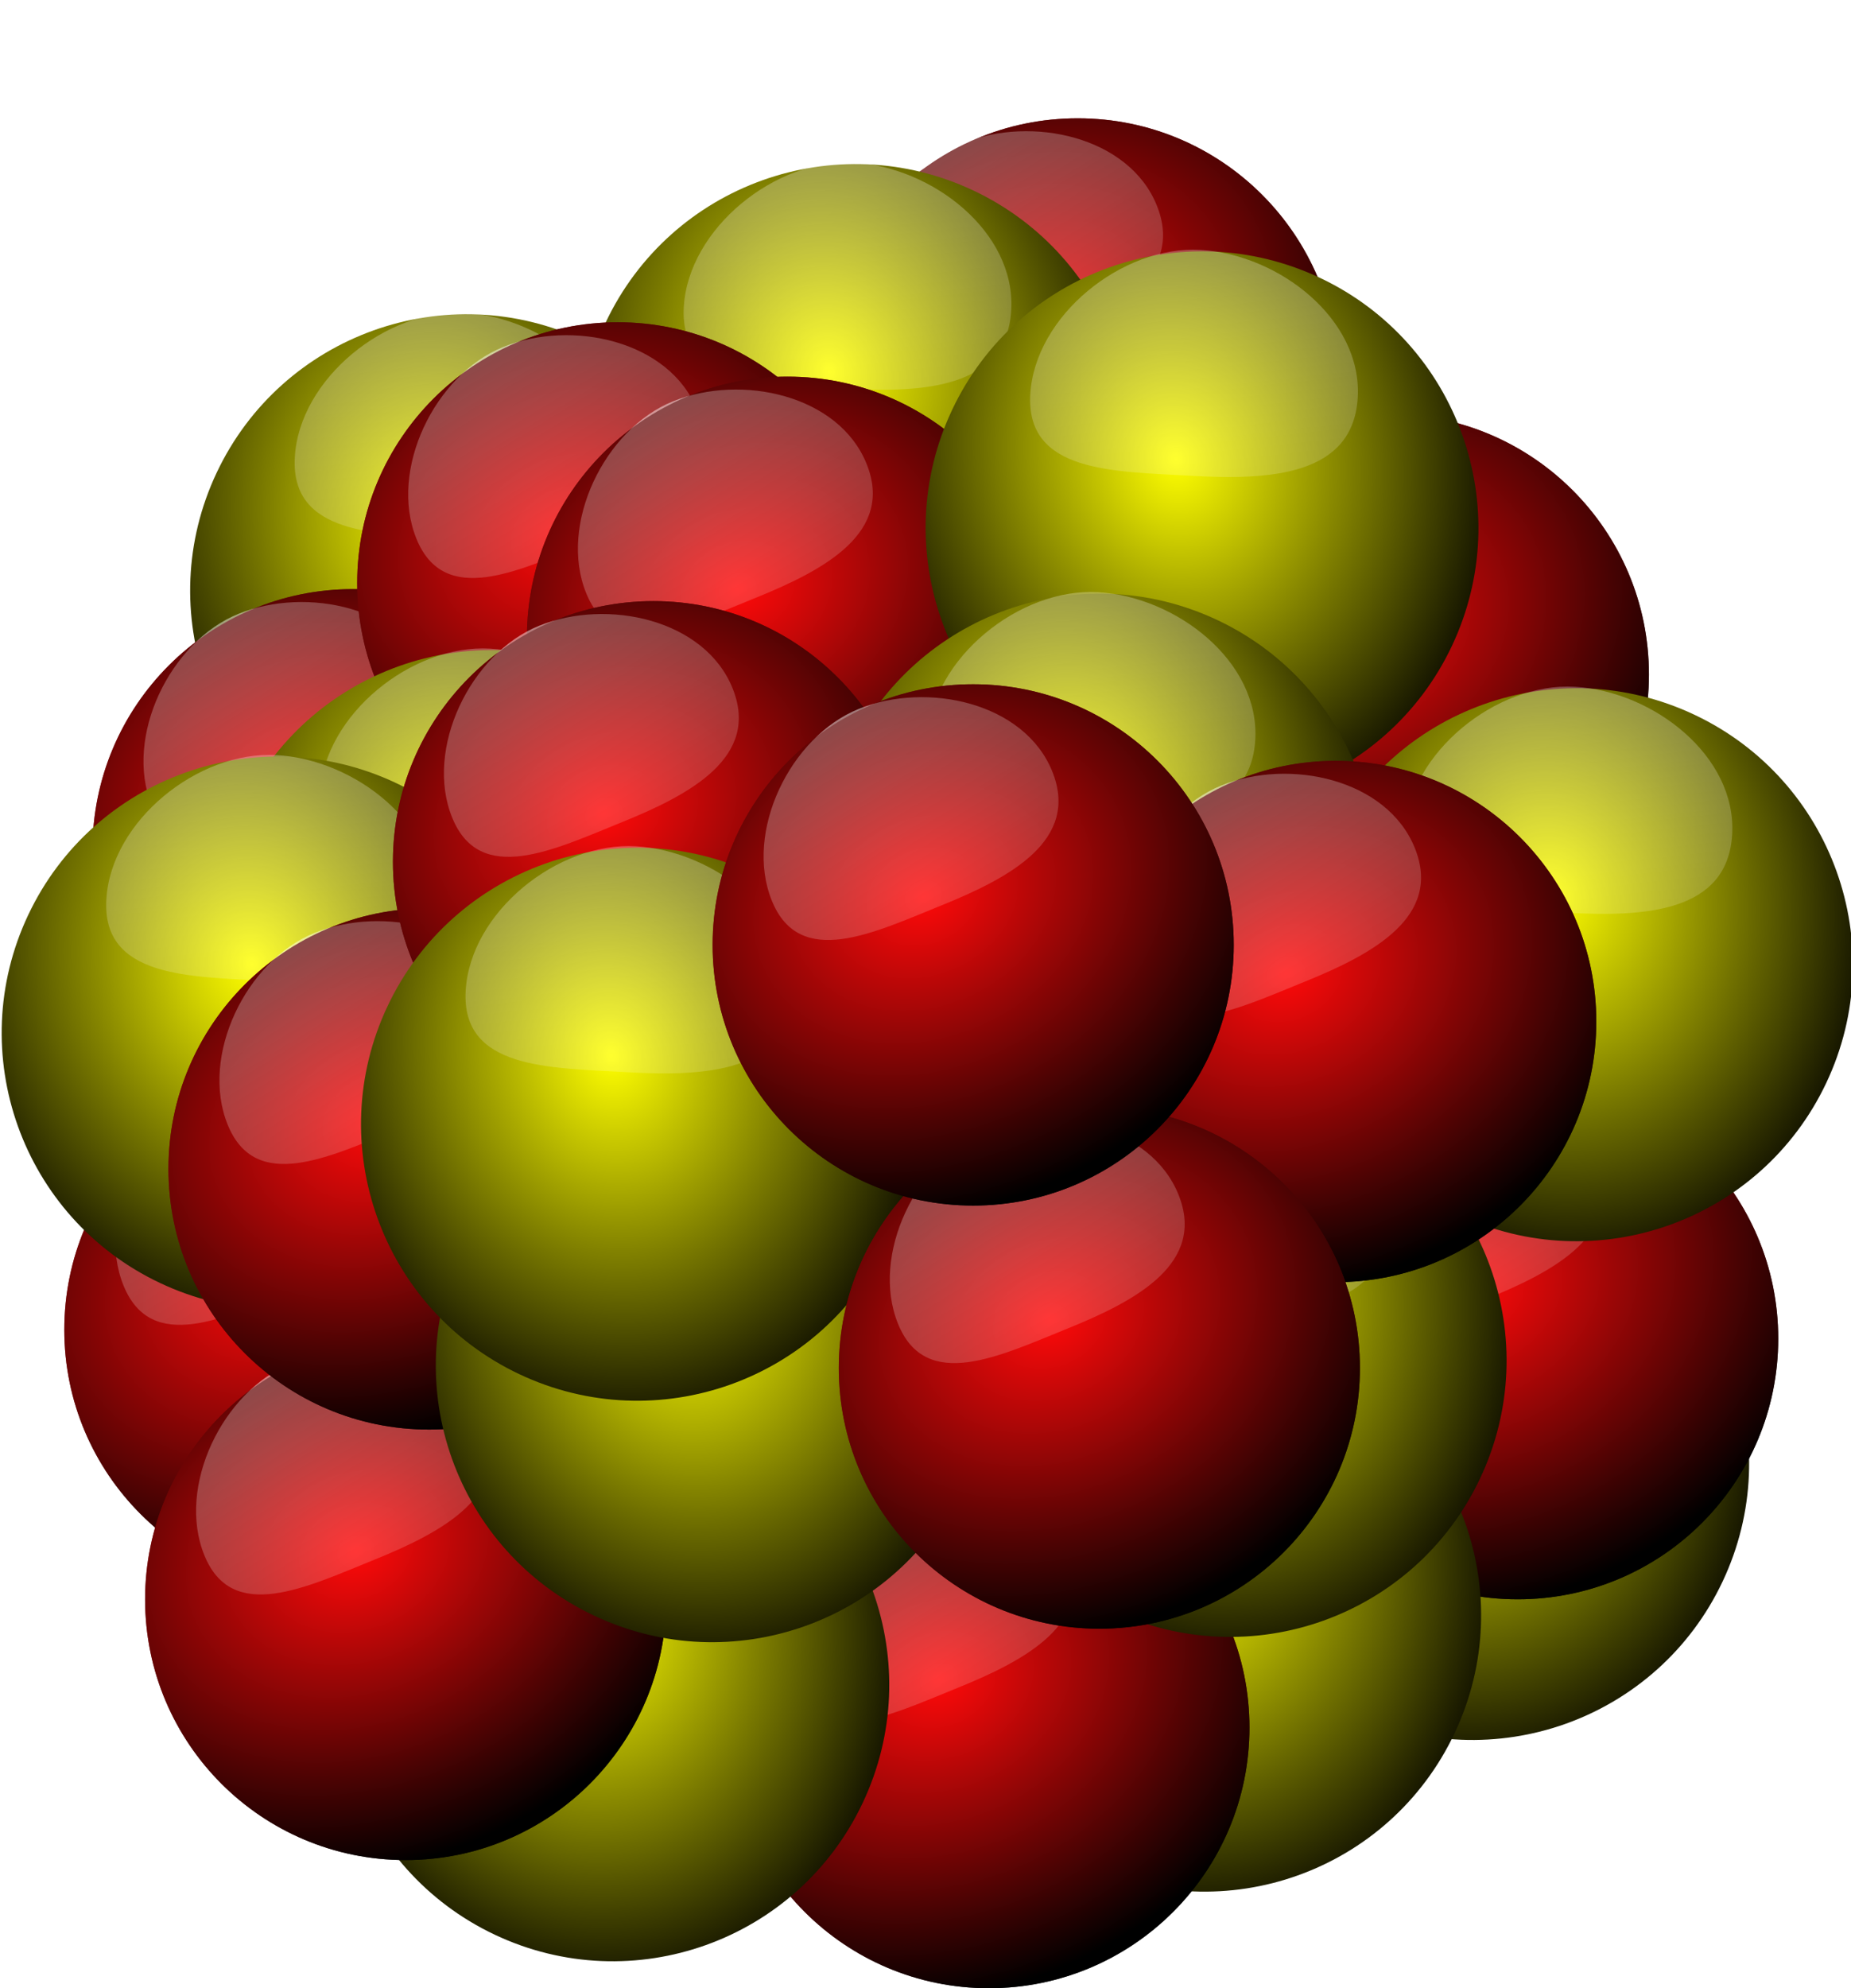 <?xml version="1.0" encoding="UTF-8" standalone="no"?>
<!-- Created with Inkscape (http://www.inkscape.org/) -->

<svg
   xmlns:dc="http://purl.org/dc/elements/1.1/"
   xmlns:cc="http://creativecommons.org/ns#"
   xmlns:rdf="http://www.w3.org/1999/02/22-rdf-syntax-ns#"
   xmlns:svg="http://www.w3.org/2000/svg"
   xmlns="http://www.w3.org/2000/svg"
   xmlns:xlink="http://www.w3.org/1999/xlink"
   xmlns:sodipodi="http://sodipodi.sourceforge.net/DTD/sodipodi-0.dtd"
   xmlns:inkscape="http://www.inkscape.org/namespaces/inkscape"
   width="288.13"
   height="309.383"
   id="svg7538"
   version="1.1"
   inkscape:version="0.48.2 r9819"
   sodipodi:docname="New document 7">
  <defs
     id="defs7540">
    <linearGradient
       inkscape:collect="always"
       id="linearGradient7561">
      <stop
         style="stop-color:#ffffff;stop-opacity:1;"
         offset="0"
         id="stop7563" />
      <stop
         style="stop-color:#ffffff;stop-opacity:0;"
         offset="1"
         id="stop7565" />
    </linearGradient>
    <linearGradient
       id="linearGradient7550">
      <stop
         style="stop-color:#ff0a0a;stop-opacity:1;"
         offset="0"
         id="stop7552" />
      <stop
         style="stop-color:#000000;stop-opacity:1"
         offset="1"
         id="stop7554" />
    </linearGradient>
    <filter
       inkscape:collect="always"
       id="filter8093"
       x="-0.252"
       width="1.503"
       y="-0.306"
       height="1.611"
       color-interpolation-filters="sRGB">
      <feGaussianBlur
         inkscape:collect="always"
         stdDeviation="13.22"
         id="feGaussianBlur8095" />
    </filter>
    <linearGradient
       id="linearGradient7550-2">
      <stop
         style="stop-color:#ffff00;stop-opacity:1;"
         offset="0"
         id="stop7552-4" />
      <stop
         style="stop-color:#000000;stop-opacity:1"
         offset="1"
         id="stop7554-5" />
    </linearGradient>
    <linearGradient
       inkscape:collect="always"
       xlink:href="#linearGradient7561-1"
       id="linearGradient8103-5"
       gradientUnits="userSpaceOnUse"
       x1="147.425"
       y1="343.468"
       x2="283.871"
       y2="566.174"
       gradientTransform="translate(172.518,308.965)" />
    <linearGradient
       inkscape:collect="always"
       id="linearGradient7561-1">
      <stop
         style="stop-color:#ffffff;stop-opacity:1;"
         offset="0"
         id="stop7563-7" />
      <stop
         style="stop-color:#ffffff;stop-opacity:0;"
         offset="1"
         id="stop7565-1" />
    </linearGradient>
    <filter
       color-interpolation-filters="sRGB"
       inkscape:collect="always"
       id="filter8093-1"
       x="-0.252"
       width="1.503"
       y="-0.306"
       height="1.611">
      <feGaussianBlur
         inkscape:collect="always"
         stdDeviation="13.22"
         id="feGaussianBlur8095-5" />
    </filter>
    <radialGradient
       inkscape:collect="always"
       xlink:href="#linearGradient7550-2"
       id="radialGradient8243"
       gradientUnits="userSpaceOnUse"
       gradientTransform="matrix(0.851,1.178,-0.998,0.721,437.07,-87.404)"
       cx="192.798"
       cy="409.05"
       fx="192.798"
       fy="409.05"
       r="111.429" />
    <linearGradient
       inkscape:collect="always"
       xlink:href="#linearGradient7561-1"
       id="linearGradient8245"
       gradientUnits="userSpaceOnUse"
       gradientTransform="translate(172.518,308.965)"
       x1="147.425"
       y1="343.468"
       x2="283.871"
       y2="566.174" />
    <radialGradient
       inkscape:collect="always"
       xlink:href="#linearGradient7550-2"
       id="radialGradient8265"
       gradientUnits="userSpaceOnUse"
       gradientTransform="matrix(0.851,1.178,-0.998,0.721,437.07,-87.404)"
       cx="192.798"
       cy="409.05"
       fx="192.798"
       fy="409.05"
       r="111.429" />
    <linearGradient
       inkscape:collect="always"
       xlink:href="#linearGradient7561-1"
       id="linearGradient8267"
       gradientUnits="userSpaceOnUse"
       gradientTransform="translate(172.518,308.965)"
       x1="147.425"
       y1="343.468"
       x2="283.871"
       y2="566.174" />
    <radialGradient
       inkscape:collect="always"
       xlink:href="#linearGradient7550"
       id="radialGradient8269"
       gradientUnits="userSpaceOnUse"
       gradientTransform="matrix(0.463,1.108,-1.376,0.575,666.579,-14.173)"
       cx="192.798"
       cy="409.05"
       fx="192.798"
       fy="409.05"
       r="111.429" />
    <linearGradient
       inkscape:collect="always"
       xlink:href="#linearGradient7561"
       id="linearGradient8271"
       gradientUnits="userSpaceOnUse"
       gradientTransform="translate(-53.324,-25.094)"
       x1="147.425"
       y1="343.468"
       x2="283.871"
       y2="566.174" />
    <radialGradient
       inkscape:collect="always"
       xlink:href="#linearGradient7550"
       id="radialGradient8273"
       gradientUnits="userSpaceOnUse"
       gradientTransform="matrix(0.463,1.108,-1.376,0.575,666.579,-14.173)"
       cx="192.798"
       cy="409.05"
       fx="192.798"
       fy="409.05"
       r="111.429" />
    <linearGradient
       inkscape:collect="always"
       xlink:href="#linearGradient7561"
       id="linearGradient8275"
       gradientUnits="userSpaceOnUse"
       gradientTransform="translate(-53.324,-25.094)"
       x1="147.425"
       y1="343.468"
       x2="283.871"
       y2="566.174" />
    <radialGradient
       inkscape:collect="always"
       xlink:href="#linearGradient7550-2"
       id="radialGradient8313"
       gradientUnits="userSpaceOnUse"
       gradientTransform="matrix(0.851,1.178,-0.998,0.721,437.07,-87.404)"
       cx="192.798"
       cy="409.05"
       fx="192.798"
       fy="409.05"
       r="111.429" />
    <linearGradient
       inkscape:collect="always"
       xlink:href="#linearGradient7561-1"
       id="linearGradient8315"
       gradientUnits="userSpaceOnUse"
       gradientTransform="translate(172.518,308.965)"
       x1="147.425"
       y1="343.468"
       x2="283.871"
       y2="566.174" />
    <radialGradient
       inkscape:collect="always"
       xlink:href="#linearGradient7550"
       id="radialGradient8317"
       gradientUnits="userSpaceOnUse"
       gradientTransform="matrix(0.463,1.108,-1.376,0.575,666.579,-14.173)"
       cx="192.798"
       cy="409.05"
       fx="192.798"
       fy="409.05"
       r="111.429" />
    <linearGradient
       inkscape:collect="always"
       xlink:href="#linearGradient7561"
       id="linearGradient8319"
       gradientUnits="userSpaceOnUse"
       gradientTransform="translate(-53.324,-25.094)"
       x1="147.425"
       y1="343.468"
       x2="283.871"
       y2="566.174" />
    <radialGradient
       inkscape:collect="always"
       xlink:href="#linearGradient7550"
       id="radialGradient8321"
       gradientUnits="userSpaceOnUse"
       gradientTransform="matrix(0.463,1.108,-1.376,0.575,666.579,-14.173)"
       cx="192.798"
       cy="409.05"
       fx="192.798"
       fy="409.05"
       r="111.429" />
    <linearGradient
       inkscape:collect="always"
       xlink:href="#linearGradient7561"
       id="linearGradient8323"
       gradientUnits="userSpaceOnUse"
       gradientTransform="translate(-53.324,-25.094)"
       x1="147.425"
       y1="343.468"
       x2="283.871"
       y2="566.174" />
    <radialGradient
       inkscape:collect="always"
       xlink:href="#linearGradient7550-2"
       id="radialGradient8325"
       gradientUnits="userSpaceOnUse"
       gradientTransform="matrix(0.851,1.178,-0.998,0.721,437.07,-87.404)"
       cx="192.798"
       cy="409.05"
       fx="192.798"
       fy="409.05"
       r="111.429" />
    <linearGradient
       inkscape:collect="always"
       xlink:href="#linearGradient7561-1"
       id="linearGradient8327"
       gradientUnits="userSpaceOnUse"
       gradientTransform="translate(172.518,308.965)"
       x1="147.425"
       y1="343.468"
       x2="283.871"
       y2="566.174" />
    <radialGradient
       inkscape:collect="always"
       xlink:href="#linearGradient7550"
       id="radialGradient8329"
       gradientUnits="userSpaceOnUse"
       gradientTransform="matrix(0.463,1.108,-1.376,0.575,666.579,-14.173)"
       cx="192.798"
       cy="409.05"
       fx="192.798"
       fy="409.05"
       r="111.429" />
    <linearGradient
       inkscape:collect="always"
       xlink:href="#linearGradient7561"
       id="linearGradient8331"
       gradientUnits="userSpaceOnUse"
       gradientTransform="translate(-53.324,-25.094)"
       x1="147.425"
       y1="343.468"
       x2="283.871"
       y2="566.174" />
    <radialGradient
       inkscape:collect="always"
       xlink:href="#linearGradient7550"
       id="radialGradient8333"
       gradientUnits="userSpaceOnUse"
       gradientTransform="matrix(0.463,1.108,-1.376,0.575,666.579,-14.173)"
       cx="192.798"
       cy="409.05"
       fx="192.798"
       fy="409.05"
       r="111.429" />
    <linearGradient
       inkscape:collect="always"
       xlink:href="#linearGradient7561"
       id="linearGradient8335"
       gradientUnits="userSpaceOnUse"
       gradientTransform="translate(-53.324,-25.094)"
       x1="147.425"
       y1="343.468"
       x2="283.871"
       y2="566.174" />
    <radialGradient
       inkscape:collect="always"
       xlink:href="#linearGradient7550-2"
       id="radialGradient8409"
       gradientUnits="userSpaceOnUse"
       gradientTransform="matrix(0.851,1.178,-0.998,0.721,437.07,-87.404)"
       cx="192.798"
       cy="409.05"
       fx="192.798"
       fy="409.05"
       r="111.429" />
    <linearGradient
       inkscape:collect="always"
       xlink:href="#linearGradient7561-1"
       id="linearGradient8411"
       gradientUnits="userSpaceOnUse"
       gradientTransform="translate(172.518,308.965)"
       x1="147.425"
       y1="343.468"
       x2="283.871"
       y2="566.174" />
    <radialGradient
       inkscape:collect="always"
       xlink:href="#linearGradient7550"
       id="radialGradient8413"
       gradientUnits="userSpaceOnUse"
       gradientTransform="matrix(0.463,1.108,-1.376,0.575,666.579,-14.173)"
       cx="192.798"
       cy="409.05"
       fx="192.798"
       fy="409.05"
       r="111.429" />
    <linearGradient
       inkscape:collect="always"
       xlink:href="#linearGradient7561"
       id="linearGradient8415"
       gradientUnits="userSpaceOnUse"
       gradientTransform="translate(-53.324,-25.094)"
       x1="147.425"
       y1="343.468"
       x2="283.871"
       y2="566.174" />
    <radialGradient
       inkscape:collect="always"
       xlink:href="#linearGradient7550"
       id="radialGradient8417"
       gradientUnits="userSpaceOnUse"
       gradientTransform="matrix(0.463,1.108,-1.376,0.575,666.579,-14.173)"
       cx="192.798"
       cy="409.05"
       fx="192.798"
       fy="409.05"
       r="111.429" />
    <linearGradient
       inkscape:collect="always"
       xlink:href="#linearGradient7561"
       id="linearGradient8419"
       gradientUnits="userSpaceOnUse"
       gradientTransform="translate(-53.324,-25.094)"
       x1="147.425"
       y1="343.468"
       x2="283.871"
       y2="566.174" />
    <radialGradient
       inkscape:collect="always"
       xlink:href="#linearGradient7550-2"
       id="radialGradient8421"
       gradientUnits="userSpaceOnUse"
       gradientTransform="matrix(0.851,1.178,-0.998,0.721,437.07,-87.404)"
       cx="192.798"
       cy="409.05"
       fx="192.798"
       fy="409.05"
       r="111.429" />
    <linearGradient
       inkscape:collect="always"
       xlink:href="#linearGradient7561-1"
       id="linearGradient8423"
       gradientUnits="userSpaceOnUse"
       gradientTransform="translate(172.518,308.965)"
       x1="147.425"
       y1="343.468"
       x2="283.871"
       y2="566.174" />
    <radialGradient
       inkscape:collect="always"
       xlink:href="#linearGradient7550"
       id="radialGradient8425"
       gradientUnits="userSpaceOnUse"
       gradientTransform="matrix(0.463,1.108,-1.376,0.575,666.579,-14.173)"
       cx="192.798"
       cy="409.05"
       fx="192.798"
       fy="409.05"
       r="111.429" />
    <linearGradient
       inkscape:collect="always"
       xlink:href="#linearGradient7561"
       id="linearGradient8427"
       gradientUnits="userSpaceOnUse"
       gradientTransform="translate(-53.324,-25.094)"
       x1="147.425"
       y1="343.468"
       x2="283.871"
       y2="566.174" />
    <radialGradient
       inkscape:collect="always"
       xlink:href="#linearGradient7550"
       id="radialGradient8429"
       gradientUnits="userSpaceOnUse"
       gradientTransform="matrix(0.463,1.108,-1.376,0.575,666.579,-14.173)"
       cx="192.798"
       cy="409.05"
       fx="192.798"
       fy="409.05"
       r="111.429" />
    <linearGradient
       inkscape:collect="always"
       xlink:href="#linearGradient7561"
       id="linearGradient8431"
       gradientUnits="userSpaceOnUse"
       gradientTransform="translate(-53.324,-25.094)"
       x1="147.425"
       y1="343.468"
       x2="283.871"
       y2="566.174" />
    <radialGradient
       inkscape:collect="always"
       xlink:href="#linearGradient7550-2"
       id="radialGradient8433"
       gradientUnits="userSpaceOnUse"
       gradientTransform="matrix(0.851,1.178,-0.998,0.721,437.07,-87.404)"
       cx="192.798"
       cy="409.05"
       fx="192.798"
       fy="409.05"
       r="111.429" />
    <linearGradient
       inkscape:collect="always"
       xlink:href="#linearGradient7561-1"
       id="linearGradient8435"
       gradientUnits="userSpaceOnUse"
       gradientTransform="translate(172.518,308.965)"
       x1="147.425"
       y1="343.468"
       x2="283.871"
       y2="566.174" />
    <radialGradient
       inkscape:collect="always"
       xlink:href="#linearGradient7550"
       id="radialGradient8437"
       gradientUnits="userSpaceOnUse"
       gradientTransform="matrix(0.463,1.108,-1.376,0.575,666.579,-14.173)"
       cx="192.798"
       cy="409.05"
       fx="192.798"
       fy="409.05"
       r="111.429" />
    <linearGradient
       inkscape:collect="always"
       xlink:href="#linearGradient7561"
       id="linearGradient8439"
       gradientUnits="userSpaceOnUse"
       gradientTransform="translate(-53.324,-25.094)"
       x1="147.425"
       y1="343.468"
       x2="283.871"
       y2="566.174" />
    <radialGradient
       inkscape:collect="always"
       xlink:href="#linearGradient7550"
       id="radialGradient8441"
       gradientUnits="userSpaceOnUse"
       gradientTransform="matrix(0.463,1.108,-1.376,0.575,666.579,-14.173)"
       cx="192.798"
       cy="409.05"
       fx="192.798"
       fy="409.05"
       r="111.429" />
    <linearGradient
       inkscape:collect="always"
       xlink:href="#linearGradient7561"
       id="linearGradient8443"
       gradientUnits="userSpaceOnUse"
       gradientTransform="translate(-53.324,-25.094)"
       x1="147.425"
       y1="343.468"
       x2="283.871"
       y2="566.174" />
    <radialGradient
       inkscape:collect="always"
       xlink:href="#linearGradient7550-2"
       id="radialGradient8445"
       gradientUnits="userSpaceOnUse"
       gradientTransform="matrix(0.851,1.178,-0.998,0.721,437.07,-87.404)"
       cx="192.798"
       cy="409.05"
       fx="192.798"
       fy="409.05"
       r="111.429" />
    <linearGradient
       inkscape:collect="always"
       xlink:href="#linearGradient7561-1"
       id="linearGradient8447"
       gradientUnits="userSpaceOnUse"
       gradientTransform="translate(172.518,308.965)"
       x1="147.425"
       y1="343.468"
       x2="283.871"
       y2="566.174" />
    <radialGradient
       inkscape:collect="always"
       xlink:href="#linearGradient7550"
       id="radialGradient8449"
       gradientUnits="userSpaceOnUse"
       gradientTransform="matrix(0.463,1.108,-1.376,0.575,666.579,-14.173)"
       cx="192.798"
       cy="409.05"
       fx="192.798"
       fy="409.05"
       r="111.429" />
    <linearGradient
       inkscape:collect="always"
       xlink:href="#linearGradient7561"
       id="linearGradient8451"
       gradientUnits="userSpaceOnUse"
       gradientTransform="translate(-53.324,-25.094)"
       x1="147.425"
       y1="343.468"
       x2="283.871"
       y2="566.174" />
    <radialGradient
       inkscape:collect="always"
       xlink:href="#linearGradient7550"
       id="radialGradient8453"
       gradientUnits="userSpaceOnUse"
       gradientTransform="matrix(0.463,1.108,-1.376,0.575,666.579,-14.173)"
       cx="192.798"
       cy="409.05"
       fx="192.798"
       fy="409.05"
       r="111.429" />
    <linearGradient
       inkscape:collect="always"
       xlink:href="#linearGradient7561"
       id="linearGradient8455"
       gradientUnits="userSpaceOnUse"
       gradientTransform="translate(-53.324,-25.094)"
       x1="147.425"
       y1="343.468"
       x2="283.871"
       y2="566.174" />
    <radialGradient
       inkscape:collect="always"
       xlink:href="#linearGradient7550"
       id="radialGradient8457"
       gradientUnits="userSpaceOnUse"
       gradientTransform="matrix(0.463,1.108,-1.376,0.575,666.579,-14.173)"
       cx="192.798"
       cy="409.05"
       fx="192.798"
       fy="409.05"
       r="111.429" />
    <linearGradient
       inkscape:collect="always"
       xlink:href="#linearGradient7561"
       id="linearGradient8459"
       gradientUnits="userSpaceOnUse"
       gradientTransform="translate(-53.324,-25.094)"
       x1="147.425"
       y1="343.468"
       x2="283.871"
       y2="566.174" />
    <radialGradient
       inkscape:collect="always"
       xlink:href="#linearGradient7550"
       id="radialGradient8461"
       gradientUnits="userSpaceOnUse"
       gradientTransform="matrix(0.463,1.108,-1.376,0.575,666.579,-14.173)"
       cx="192.798"
       cy="409.05"
       fx="192.798"
       fy="409.05"
       r="111.429" />
    <linearGradient
       inkscape:collect="always"
       xlink:href="#linearGradient7561"
       id="linearGradient8463"
       gradientUnits="userSpaceOnUse"
       gradientTransform="translate(-53.324,-25.094)"
       x1="147.425"
       y1="343.468"
       x2="283.871"
       y2="566.174" />
    <radialGradient
       inkscape:collect="always"
       xlink:href="#linearGradient7550-2"
       id="radialGradient8609"
       gradientUnits="userSpaceOnUse"
       gradientTransform="matrix(0.851,1.178,-0.998,0.721,437.07,-87.404)"
       cx="192.798"
       cy="409.05"
       fx="192.798"
       fy="409.05"
       r="111.429" />
    <linearGradient
       inkscape:collect="always"
       xlink:href="#linearGradient7561-1"
       id="linearGradient8611"
       gradientUnits="userSpaceOnUse"
       gradientTransform="translate(172.518,308.965)"
       x1="147.425"
       y1="343.468"
       x2="283.871"
       y2="566.174" />
    <radialGradient
       inkscape:collect="always"
       xlink:href="#linearGradient7550-2"
       id="radialGradient8613"
       gradientUnits="userSpaceOnUse"
       gradientTransform="matrix(0.851,1.178,-0.998,0.721,437.07,-87.404)"
       cx="192.798"
       cy="409.05"
       fx="192.798"
       fy="409.05"
       r="111.429" />
    <linearGradient
       inkscape:collect="always"
       xlink:href="#linearGradient7561-1"
       id="linearGradient8615"
       gradientUnits="userSpaceOnUse"
       gradientTransform="translate(172.518,308.965)"
       x1="147.425"
       y1="343.468"
       x2="283.871"
       y2="566.174" />
    <radialGradient
       inkscape:collect="always"
       xlink:href="#linearGradient7550"
       id="radialGradient8617"
       gradientUnits="userSpaceOnUse"
       gradientTransform="matrix(0.463,1.108,-1.376,0.575,666.579,-14.173)"
       cx="192.798"
       cy="409.05"
       fx="192.798"
       fy="409.05"
       r="111.429" />
    <linearGradient
       inkscape:collect="always"
       xlink:href="#linearGradient7561"
       id="linearGradient8619"
       gradientUnits="userSpaceOnUse"
       gradientTransform="translate(-53.324,-25.094)"
       x1="147.425"
       y1="343.468"
       x2="283.871"
       y2="566.174" />
    <radialGradient
       inkscape:collect="always"
       xlink:href="#linearGradient7550"
       id="radialGradient8621"
       gradientUnits="userSpaceOnUse"
       gradientTransform="matrix(0.463,1.108,-1.376,0.575,666.579,-14.173)"
       cx="192.798"
       cy="409.05"
       fx="192.798"
       fy="409.05"
       r="111.429" />
    <linearGradient
       inkscape:collect="always"
       xlink:href="#linearGradient7561"
       id="linearGradient8623"
       gradientUnits="userSpaceOnUse"
       gradientTransform="translate(-53.324,-25.094)"
       x1="147.425"
       y1="343.468"
       x2="283.871"
       y2="566.174" />
    <radialGradient
       inkscape:collect="always"
       xlink:href="#linearGradient7550-2"
       id="radialGradient8625"
       gradientUnits="userSpaceOnUse"
       gradientTransform="matrix(0.851,1.178,-0.998,0.721,437.07,-87.404)"
       cx="192.798"
       cy="409.05"
       fx="192.798"
       fy="409.05"
       r="111.429" />
    <linearGradient
       inkscape:collect="always"
       xlink:href="#linearGradient7561-1"
       id="linearGradient8627"
       gradientUnits="userSpaceOnUse"
       gradientTransform="translate(172.518,308.965)"
       x1="147.425"
       y1="343.468"
       x2="283.871"
       y2="566.174" />
    <radialGradient
       inkscape:collect="always"
       xlink:href="#linearGradient7550"
       id="radialGradient8629"
       gradientUnits="userSpaceOnUse"
       gradientTransform="matrix(0.463,1.108,-1.376,0.575,666.579,-14.173)"
       cx="192.798"
       cy="409.05"
       fx="192.798"
       fy="409.05"
       r="111.429" />
    <linearGradient
       inkscape:collect="always"
       xlink:href="#linearGradient7561"
       id="linearGradient8631"
       gradientUnits="userSpaceOnUse"
       gradientTransform="translate(-53.324,-25.094)"
       x1="147.425"
       y1="343.468"
       x2="283.871"
       y2="566.174" />
    <radialGradient
       inkscape:collect="always"
       xlink:href="#linearGradient7550"
       id="radialGradient8633"
       gradientUnits="userSpaceOnUse"
       gradientTransform="matrix(0.463,1.108,-1.376,0.575,666.579,-14.173)"
       cx="192.798"
       cy="409.05"
       fx="192.798"
       fy="409.05"
       r="111.429" />
    <linearGradient
       inkscape:collect="always"
       xlink:href="#linearGradient7561"
       id="linearGradient8635"
       gradientUnits="userSpaceOnUse"
       gradientTransform="translate(-53.324,-25.094)"
       x1="147.425"
       y1="343.468"
       x2="283.871"
       y2="566.174" />
    <radialGradient
       inkscape:collect="always"
       xlink:href="#linearGradient7550-2"
       id="radialGradient8637"
       gradientUnits="userSpaceOnUse"
       gradientTransform="matrix(0.851,1.178,-0.998,0.721,437.07,-87.404)"
       cx="192.798"
       cy="409.05"
       fx="192.798"
       fy="409.05"
       r="111.429" />
    <linearGradient
       inkscape:collect="always"
       xlink:href="#linearGradient7561-1"
       id="linearGradient8639"
       gradientUnits="userSpaceOnUse"
       gradientTransform="translate(172.518,308.965)"
       x1="147.425"
       y1="343.468"
       x2="283.871"
       y2="566.174" />
    <radialGradient
       inkscape:collect="always"
       xlink:href="#linearGradient7550"
       id="radialGradient8641"
       gradientUnits="userSpaceOnUse"
       gradientTransform="matrix(0.463,1.108,-1.376,0.575,666.579,-14.173)"
       cx="192.798"
       cy="409.05"
       fx="192.798"
       fy="409.05"
       r="111.429" />
    <linearGradient
       inkscape:collect="always"
       xlink:href="#linearGradient7561"
       id="linearGradient8643"
       gradientUnits="userSpaceOnUse"
       gradientTransform="translate(-53.324,-25.094)"
       x1="147.425"
       y1="343.468"
       x2="283.871"
       y2="566.174" />
    <radialGradient
       inkscape:collect="always"
       xlink:href="#linearGradient7550"
       id="radialGradient8645"
       gradientUnits="userSpaceOnUse"
       gradientTransform="matrix(0.463,1.108,-1.376,0.575,666.579,-14.173)"
       cx="192.798"
       cy="409.05"
       fx="192.798"
       fy="409.05"
       r="111.429" />
    <linearGradient
       inkscape:collect="always"
       xlink:href="#linearGradient7561"
       id="linearGradient8647"
       gradientUnits="userSpaceOnUse"
       gradientTransform="translate(-53.324,-25.094)"
       x1="147.425"
       y1="343.468"
       x2="283.871"
       y2="566.174" />
    <radialGradient
       inkscape:collect="always"
       xlink:href="#linearGradient7550"
       id="radialGradient8649"
       gradientUnits="userSpaceOnUse"
       gradientTransform="matrix(0.463,1.108,-1.376,0.575,666.579,-14.173)"
       cx="192.798"
       cy="409.05"
       fx="192.798"
       fy="409.05"
       r="111.429" />
    <linearGradient
       inkscape:collect="always"
       xlink:href="#linearGradient7561"
       id="linearGradient8651"
       gradientUnits="userSpaceOnUse"
       gradientTransform="translate(-53.324,-25.094)"
       x1="147.425"
       y1="343.468"
       x2="283.871"
       y2="566.174" />
    <radialGradient
       inkscape:collect="always"
       xlink:href="#linearGradient7550"
       id="radialGradient8653"
       gradientUnits="userSpaceOnUse"
       gradientTransform="matrix(0.463,1.108,-1.376,0.575,666.579,-14.173)"
       cx="192.798"
       cy="409.05"
       fx="192.798"
       fy="409.05"
       r="111.429" />
    <linearGradient
       inkscape:collect="always"
       xlink:href="#linearGradient7561"
       id="linearGradient8655"
       gradientUnits="userSpaceOnUse"
       gradientTransform="translate(-53.324,-25.094)"
       x1="147.425"
       y1="343.468"
       x2="283.871"
       y2="566.174" />
    <radialGradient
       inkscape:collect="always"
       xlink:href="#linearGradient7550-2"
       id="radialGradient8657"
       gradientUnits="userSpaceOnUse"
       gradientTransform="matrix(0.851,1.178,-0.998,0.721,437.07,-87.404)"
       cx="192.798"
       cy="409.05"
       fx="192.798"
       fy="409.05"
       r="111.429" />
    <linearGradient
       inkscape:collect="always"
       xlink:href="#linearGradient7561-1"
       id="linearGradient8659"
       gradientUnits="userSpaceOnUse"
       gradientTransform="translate(172.518,308.965)"
       x1="147.425"
       y1="343.468"
       x2="283.871"
       y2="566.174" />
    <radialGradient
       inkscape:collect="always"
       xlink:href="#linearGradient7550"
       id="radialGradient8661"
       gradientUnits="userSpaceOnUse"
       gradientTransform="matrix(0.463,1.108,-1.376,0.575,666.579,-14.173)"
       cx="192.798"
       cy="409.05"
       fx="192.798"
       fy="409.05"
       r="111.429" />
    <linearGradient
       inkscape:collect="always"
       xlink:href="#linearGradient7561"
       id="linearGradient8663"
       gradientUnits="userSpaceOnUse"
       gradientTransform="translate(-53.324,-25.094)"
       x1="147.425"
       y1="343.468"
       x2="283.871"
       y2="566.174" />
    <radialGradient
       inkscape:collect="always"
       xlink:href="#linearGradient7550"
       id="radialGradient8665"
       gradientUnits="userSpaceOnUse"
       gradientTransform="matrix(0.463,1.108,-1.376,0.575,666.579,-14.173)"
       cx="192.798"
       cy="409.05"
       fx="192.798"
       fy="409.05"
       r="111.429" />
    <linearGradient
       inkscape:collect="always"
       xlink:href="#linearGradient7561"
       id="linearGradient8667"
       gradientUnits="userSpaceOnUse"
       gradientTransform="translate(-53.324,-25.094)"
       x1="147.425"
       y1="343.468"
       x2="283.871"
       y2="566.174" />
    <radialGradient
       inkscape:collect="always"
       xlink:href="#linearGradient7550-2"
       id="radialGradient8669"
       gradientUnits="userSpaceOnUse"
       gradientTransform="matrix(0.851,1.178,-0.998,0.721,437.07,-87.404)"
       cx="192.798"
       cy="409.05"
       fx="192.798"
       fy="409.05"
       r="111.429" />
    <linearGradient
       inkscape:collect="always"
       xlink:href="#linearGradient7561-1"
       id="linearGradient8671"
       gradientUnits="userSpaceOnUse"
       gradientTransform="translate(172.518,308.965)"
       x1="147.425"
       y1="343.468"
       x2="283.871"
       y2="566.174" />
    <radialGradient
       inkscape:collect="always"
       xlink:href="#linearGradient7550"
       id="radialGradient8673"
       gradientUnits="userSpaceOnUse"
       gradientTransform="matrix(0.463,1.108,-1.376,0.575,666.579,-14.173)"
       cx="192.798"
       cy="409.05"
       fx="192.798"
       fy="409.05"
       r="111.429" />
    <linearGradient
       inkscape:collect="always"
       xlink:href="#linearGradient7561"
       id="linearGradient8675"
       gradientUnits="userSpaceOnUse"
       gradientTransform="translate(-53.324,-25.094)"
       x1="147.425"
       y1="343.468"
       x2="283.871"
       y2="566.174" />
    <radialGradient
       inkscape:collect="always"
       xlink:href="#linearGradient7550"
       id="radialGradient8677"
       gradientUnits="userSpaceOnUse"
       gradientTransform="matrix(0.463,1.108,-1.376,0.575,666.579,-14.173)"
       cx="192.798"
       cy="409.05"
       fx="192.798"
       fy="409.05"
       r="111.429" />
    <linearGradient
       inkscape:collect="always"
       xlink:href="#linearGradient7561"
       id="linearGradient8679"
       gradientUnits="userSpaceOnUse"
       gradientTransform="translate(-53.324,-25.094)"
       x1="147.425"
       y1="343.468"
       x2="283.871"
       y2="566.174" />
    <radialGradient
       inkscape:collect="always"
       xlink:href="#linearGradient7550-2"
       id="radialGradient8681"
       gradientUnits="userSpaceOnUse"
       gradientTransform="matrix(0.851,1.178,-0.998,0.721,437.07,-87.404)"
       cx="192.798"
       cy="409.05"
       fx="192.798"
       fy="409.05"
       r="111.429" />
    <linearGradient
       inkscape:collect="always"
       xlink:href="#linearGradient7561-1"
       id="linearGradient8683"
       gradientUnits="userSpaceOnUse"
       gradientTransform="translate(172.518,308.965)"
       x1="147.425"
       y1="343.468"
       x2="283.871"
       y2="566.174" />
    <radialGradient
       inkscape:collect="always"
       xlink:href="#linearGradient7550"
       id="radialGradient8685"
       gradientUnits="userSpaceOnUse"
       gradientTransform="matrix(0.463,1.108,-1.376,0.575,666.579,-14.173)"
       cx="192.798"
       cy="409.05"
       fx="192.798"
       fy="409.05"
       r="111.429" />
    <linearGradient
       inkscape:collect="always"
       xlink:href="#linearGradient7561"
       id="linearGradient8687"
       gradientUnits="userSpaceOnUse"
       gradientTransform="translate(-53.324,-25.094)"
       x1="147.425"
       y1="343.468"
       x2="283.871"
       y2="566.174" />
    <radialGradient
       inkscape:collect="always"
       xlink:href="#linearGradient7550"
       id="radialGradient8689"
       gradientUnits="userSpaceOnUse"
       gradientTransform="matrix(0.463,1.108,-1.376,0.575,666.579,-14.173)"
       cx="192.798"
       cy="409.05"
       fx="192.798"
       fy="409.05"
       r="111.429" />
    <linearGradient
       inkscape:collect="always"
       xlink:href="#linearGradient7561"
       id="linearGradient8691"
       gradientUnits="userSpaceOnUse"
       gradientTransform="translate(-53.324,-25.094)"
       x1="147.425"
       y1="343.468"
       x2="283.871"
       y2="566.174" />
    <radialGradient
       inkscape:collect="always"
       xlink:href="#linearGradient7550-2"
       id="radialGradient8693"
       gradientUnits="userSpaceOnUse"
       gradientTransform="matrix(0.851,1.178,-0.998,0.721,437.07,-87.404)"
       cx="192.798"
       cy="409.05"
       fx="192.798"
       fy="409.05"
       r="111.429" />
    <linearGradient
       inkscape:collect="always"
       xlink:href="#linearGradient7561-1"
       id="linearGradient8695"
       gradientUnits="userSpaceOnUse"
       gradientTransform="translate(172.518,308.965)"
       x1="147.425"
       y1="343.468"
       x2="283.871"
       y2="566.174" />
    <radialGradient
       inkscape:collect="always"
       xlink:href="#linearGradient7550"
       id="radialGradient8697"
       gradientUnits="userSpaceOnUse"
       gradientTransform="matrix(0.463,1.108,-1.376,0.575,666.579,-14.173)"
       cx="192.798"
       cy="409.05"
       fx="192.798"
       fy="409.05"
       r="111.429" />
    <linearGradient
       inkscape:collect="always"
       xlink:href="#linearGradient7561"
       id="linearGradient8699"
       gradientUnits="userSpaceOnUse"
       gradientTransform="translate(-53.324,-25.094)"
       x1="147.425"
       y1="343.468"
       x2="283.871"
       y2="566.174" />
    <radialGradient
       inkscape:collect="always"
       xlink:href="#linearGradient7550"
       id="radialGradient8701"
       gradientUnits="userSpaceOnUse"
       gradientTransform="matrix(0.463,1.108,-1.376,0.575,666.579,-14.173)"
       cx="192.798"
       cy="409.05"
       fx="192.798"
       fy="409.05"
       r="111.429" />
    <linearGradient
       inkscape:collect="always"
       xlink:href="#linearGradient7561"
       id="linearGradient8703"
       gradientUnits="userSpaceOnUse"
       gradientTransform="translate(-53.324,-25.094)"
       x1="147.425"
       y1="343.468"
       x2="283.871"
       y2="566.174" />
    <radialGradient
       inkscape:collect="always"
       xlink:href="#linearGradient7550"
       id="radialGradient8717"
       gradientUnits="userSpaceOnUse"
       gradientTransform="matrix(0.463,1.108,-1.376,0.575,666.579,-14.173)"
       cx="192.798"
       cy="409.05"
       fx="192.798"
       fy="409.05"
       r="111.429" />
    <linearGradient
       inkscape:collect="always"
       xlink:href="#linearGradient7561"
       id="linearGradient8719"
       gradientUnits="userSpaceOnUse"
       gradientTransform="translate(-53.324,-25.094)"
       x1="147.425"
       y1="343.468"
       x2="283.871"
       y2="566.174" />
    <radialGradient
       inkscape:collect="always"
       xlink:href="#linearGradient7550"
       id="radialGradient8721"
       gradientUnits="userSpaceOnUse"
       gradientTransform="matrix(0.463,1.108,-1.376,0.575,666.579,-14.173)"
       cx="192.798"
       cy="409.05"
       fx="192.798"
       fy="409.05"
       r="111.429" />
    <linearGradient
       inkscape:collect="always"
       xlink:href="#linearGradient7561"
       id="linearGradient8723"
       gradientUnits="userSpaceOnUse"
       gradientTransform="translate(-53.324,-25.094)"
       x1="147.425"
       y1="343.468"
       x2="283.871"
       y2="566.174" />
  </defs>
  <sodipodi:namedview
     id="base"
     pagecolor="#ffffff"
     bordercolor="#666666"
     borderopacity="1.0"
     inkscape:pageopacity="0.0"
     inkscape:pageshadow="2"
     inkscape:zoom="0.90172121"
     inkscape:cx="-121.30665"
     inkscape:cy="132.58901"
     inkscape:document-units="px"
     inkscape:current-layer="layer1"
     showgrid="false"
     fit-margin-top="0"
     fit-margin-left="0"
     fit-margin-right="0"
     fit-margin-bottom="0"
     inkscape:window-width="1440"
     inkscape:window-height="850"
     inkscape:window-x="-8"
     inkscape:window-y="-8"
     inkscape:window-maximized="1" />
  <g
     inkscape:label="Layer 1"
     inkscape:groupmode="layer"
     id="layer1"
     transform="translate(-129.156,-299.087)">
    <g
       id="g8239"
       transform="translate(-15.681,46.834)">
      <path
         transform="matrix(0.349,0.165,-0.165,0.349,217.788,149.942)"
         sodipodi:type="arc"
         style="fill:url(#radialGradient8243);fill-opacity:1;stroke:none"
         id="path8097-7"
         sodipodi:cx="214.28572"
         sodipodi:cy="455.21933"
         sodipodi:rx="111.42857"
         sodipodi:ry="111.42857"
         d="m 325.714,455.219 c 0,61.54 -49.888,111.429 -111.429,111.429 -61.54,0 -111.429,-49.888 -111.429,-111.429 0,-61.54 49.888,-111.429 111.429,-111.429 61.54,0 111.429,49.888 111.429,111.429 z" />
      <path
         transform="matrix(0.349,0.165,-0.165,0.349,208.755,13.681)"
         style="opacity:0.544;fill:url(#linearGradient8245);fill-opacity:1;stroke:none;filter:url(#filter8093-1)"
         d="m 420.601,689.966 c 11.875,29.346 -17.794,45.349 -47.14,57.224 -29.346,11.875 -60.895,27.41 -72.77,-1.936 -11.875,-29.346 7.793,-70.064 37.139,-81.939 29.346,-11.875 70.896,-2.695 82.771,26.651 z"
         id="path8099-6"
         inkscape:connector-curvature="0"
         sodipodi:nodetypes="sssss" />
    </g>
    <g
       id="g8283"
       transform="translate(213.139,15.473)">
      <g
         id="g8285"
         transform="matrix(0.364,0,0,0.364,25.189,186.016)">
        <path
           transform="translate(-53.324,-25.094)"
           d="m 325.714,455.219 c 0,61.54 -49.888,111.429 -111.429,111.429 -61.54,0 -111.429,-49.888 -111.429,-111.429 0,-61.54 49.888,-111.429 111.429,-111.429 61.54,0 111.429,49.888 111.429,111.429 z"
           sodipodi:ry="111.42857"
           sodipodi:rx="111.42857"
           sodipodi:cy="455.21933"
           sodipodi:cx="214.28572"
           id="path8287"
           style="opacity:0.748;fill:url(#radialGradient8317);fill-opacity:1;stroke:none"
           sodipodi:type="arc" />
        <path
           sodipodi:nodetypes="sssss"
           inkscape:connector-curvature="0"
           id="path8289"
           d="m 194.759,355.908 c 11.875,29.346 -17.794,45.349 -47.14,57.224 -29.346,11.875 -60.895,27.41 -72.77,-1.936 -11.875,-29.346 7.793,-70.064 37.139,-81.939 29.346,-11.875 70.896,-2.695 82.771,26.651 z"
           style="opacity:0.544;fill:url(#linearGradient8319);fill-opacity:1;stroke:none;filter:url(#filter8093)" />
      </g>
      <path
         transform="matrix(0.364,0,0,0.364,5.778,176.881)"
         d="m 325.714,455.219 c 0,61.54 -49.888,111.429 -111.429,111.429 -61.54,0 -111.429,-49.888 -111.429,-111.429 0,-61.54 49.888,-111.429 111.429,-111.429 61.54,0 111.429,49.888 111.429,111.429 z"
         sodipodi:ry="111.42857"
         sodipodi:rx="111.42857"
         sodipodi:cy="455.21933"
         sodipodi:cx="214.28572"
         id="path8291"
         style="fill:url(#radialGradient8321);fill-opacity:1;stroke:none"
         sodipodi:type="arc" />
      <path
         sodipodi:nodetypes="sssss"
         inkscape:connector-curvature="0"
         id="path8293"
         d="m 194.759,355.908 c 11.875,29.346 -17.794,45.349 -47.14,57.224 -29.346,11.875 -60.895,27.41 -72.77,-1.936 -11.875,-29.346 7.793,-70.064 37.139,-81.939 29.346,-11.875 70.896,-2.695 82.771,26.651 z"
         style="opacity:0.544;fill:url(#linearGradient8323);fill-opacity:1;stroke:none;filter:url(#filter8093)"
         transform="matrix(0.364,0,0,0.364,25.189,186.016)" />
    </g>
    <g
       transform="translate(44.867,23.47)"
       id="g8247">
      <path
         d="m 325.714,455.219 c 0,61.54 -49.888,111.429 -111.429,111.429 -61.54,0 -111.429,-49.888 -111.429,-111.429 0,-61.54 49.888,-111.429 111.429,-111.429 61.54,0 111.429,49.888 111.429,111.429 z"
         sodipodi:ry="111.42857"
         sodipodi:rx="111.42857"
         sodipodi:cy="455.21933"
         sodipodi:cx="214.28572"
         id="path8249"
         style="fill:url(#radialGradient8265);fill-opacity:1;stroke:none"
         sodipodi:type="arc"
         transform="matrix(0.349,0.165,-0.165,0.349,217.788,149.942)" />
      <path
         sodipodi:nodetypes="sssss"
         inkscape:connector-curvature="0"
         id="path8251"
         d="m 420.601,689.966 c 11.875,29.346 -17.794,45.349 -47.14,57.224 -29.346,11.875 -60.895,27.41 -72.77,-1.936 -11.875,-29.346 7.793,-70.064 37.139,-81.939 29.346,-11.875 70.896,-2.695 82.771,26.651 z"
         style="opacity:0.544;fill:url(#linearGradient8267);fill-opacity:1;stroke:none;filter:url(#filter8093-1)"
         transform="matrix(0.349,0.165,-0.165,0.349,208.755,13.681)" />
    </g>
    <g
       id="g8253"
       transform="translate(100.336,88.734)">
      <g
         id="g8255"
         transform="matrix(0.364,0,0,0.364,25.189,186.016)">
        <path
           transform="translate(-53.324,-25.094)"
           d="m 325.714,455.219 c 0,61.54 -49.888,111.429 -111.429,111.429 -61.54,0 -111.429,-49.888 -111.429,-111.429 0,-61.54 49.888,-111.429 111.429,-111.429 61.54,0 111.429,49.888 111.429,111.429 z"
           sodipodi:ry="111.42857"
           sodipodi:rx="111.42857"
           sodipodi:cy="455.21933"
           sodipodi:cx="214.28572"
           id="path8257"
           style="opacity:0.748;fill:url(#radialGradient8269);fill-opacity:1;stroke:none"
           sodipodi:type="arc" />
        <path
           sodipodi:nodetypes="sssss"
           inkscape:connector-curvature="0"
           id="path8259"
           d="m 194.759,355.908 c 11.875,29.346 -17.794,45.349 -47.14,57.224 -29.346,11.875 -60.895,27.41 -72.77,-1.936 -11.875,-29.346 7.793,-70.064 37.139,-81.939 29.346,-11.875 70.896,-2.695 82.771,26.651 z"
           style="opacity:0.544;fill:url(#linearGradient8271);fill-opacity:1;stroke:none;filter:url(#filter8093)" />
      </g>
      <path
         transform="matrix(0.364,0,0,0.364,5.778,176.881)"
         d="m 325.714,455.219 c 0,61.54 -49.888,111.429 -111.429,111.429 -61.54,0 -111.429,-49.888 -111.429,-111.429 0,-61.54 49.888,-111.429 111.429,-111.429 61.54,0 111.429,49.888 111.429,111.429 z"
         sodipodi:ry="111.42857"
         sodipodi:rx="111.42857"
         sodipodi:cy="455.21933"
         sodipodi:cx="214.28572"
         id="path8261"
         style="fill:url(#radialGradient8273);fill-opacity:1;stroke:none"
         sodipodi:type="arc" />
      <path
         sodipodi:nodetypes="sssss"
         inkscape:connector-curvature="0"
         id="path8263"
         d="m 194.759,355.908 c 11.875,29.346 -17.794,45.349 -47.14,57.224 -29.346,11.875 -60.895,27.41 -72.77,-1.936 -11.875,-29.346 7.793,-70.064 37.139,-81.939 29.346,-11.875 70.896,-2.695 82.771,26.651 z"
         style="opacity:0.544;fill:url(#linearGradient8275);fill-opacity:1;stroke:none;filter:url(#filter8093)"
         transform="matrix(0.364,0,0,0.364,25.189,186.016)" />
    </g>
    <g
       transform="translate(140.941,182.632)"
       id="g8277">
      <path
         d="m 325.714,455.219 c 0,61.54 -49.888,111.429 -111.429,111.429 -61.54,0 -111.429,-49.888 -111.429,-111.429 0,-61.54 49.888,-111.429 111.429,-111.429 61.54,0 111.429,49.888 111.429,111.429 z"
         sodipodi:ry="111.42857"
         sodipodi:rx="111.42857"
         sodipodi:cy="455.21933"
         sodipodi:cx="214.28572"
         id="path8279"
         style="fill:url(#radialGradient8313);fill-opacity:1;stroke:none"
         sodipodi:type="arc"
         transform="matrix(0.349,0.165,-0.165,0.349,217.788,149.942)" />
      <path
         sodipodi:nodetypes="sssss"
         inkscape:connector-curvature="0"
         id="path8281"
         d="m 420.601,689.966 c 11.875,29.346 -17.794,45.349 -47.14,57.224 -29.346,11.875 -60.895,27.41 -72.77,-1.936 -11.875,-29.346 7.793,-70.064 37.139,-81.939 29.346,-11.875 70.896,-2.695 82.771,26.651 z"
         style="opacity:0.544;fill:url(#linearGradient8315);fill-opacity:1;stroke:none;filter:url(#filter8093-1)"
         transform="matrix(0.349,0.165,-0.165,0.349,208.755,13.681)" />
    </g>
    <g
       id="g8295"
       transform="translate(125.253,126.213)">
      <path
         transform="matrix(0.349,0.165,-0.165,0.349,217.788,149.942)"
         sodipodi:type="arc"
         style="fill:url(#radialGradient8325);fill-opacity:1;stroke:none"
         id="path8297"
         sodipodi:cx="214.28572"
         sodipodi:cy="455.21933"
         sodipodi:rx="111.42857"
         sodipodi:ry="111.42857"
         d="m 325.714,455.219 c 0,61.54 -49.888,111.429 -111.429,111.429 -61.54,0 -111.429,-49.888 -111.429,-111.429 0,-61.54 49.888,-111.429 111.429,-111.429 61.54,0 111.429,49.888 111.429,111.429 z" />
      <path
         transform="matrix(0.349,0.165,-0.165,0.349,208.755,13.681)"
         style="opacity:0.544;fill:url(#linearGradient8327);fill-opacity:1;stroke:none;filter:url(#filter8093-1)"
         d="m 420.601,689.966 c 11.875,29.346 -17.794,45.349 -47.14,57.224 -29.346,11.875 -60.895,27.41 -72.77,-1.936 -11.875,-29.346 7.793,-70.064 37.139,-81.939 29.346,-11.875 70.896,-2.695 82.771,26.651 z"
         id="path8299"
         inkscape:connector-curvature="0"
         sodipodi:nodetypes="sssss" />
    </g>
    <g
       id="g8232"
       transform="translate(281.621,164.801)">
      <g
         transform="matrix(0.364,0,0,0.364,25.189,186.016)"
         id="g8192">
        <path
           sodipodi:type="arc"
           style="opacity:0.748;fill:url(#radialGradient8457);fill-opacity:1;stroke:none"
           id="path7546"
           sodipodi:cx="214.28572"
           sodipodi:cy="455.21933"
           sodipodi:rx="111.42857"
           sodipodi:ry="111.42857"
           d="m 325.714,455.219 c 0,61.54 -49.888,111.429 -111.429,111.429 -61.54,0 -111.429,-49.888 -111.429,-111.429 0,-61.54 49.888,-111.429 111.429,-111.429 61.54,0 111.429,49.888 111.429,111.429 z"
           transform="translate(-53.324,-25.094)" />
        <path
           style="opacity:0.544;fill:url(#linearGradient8459);fill-opacity:1;stroke:none;filter:url(#filter8093)"
           d="m 194.759,355.908 c 11.875,29.346 -17.794,45.349 -47.14,57.224 -29.346,11.875 -60.895,27.41 -72.77,-1.936 -11.875,-29.346 7.793,-70.064 37.139,-81.939 29.346,-11.875 70.896,-2.695 82.771,26.651 z"
           id="path7558"
           inkscape:connector-curvature="0"
           sodipodi:nodetypes="sssss" />
      </g>
      <path
         sodipodi:type="arc"
         style="fill:url(#radialGradient8461);fill-opacity:1;stroke:none"
         id="path8202"
         sodipodi:cx="214.28572"
         sodipodi:cy="455.21933"
         sodipodi:rx="111.42857"
         sodipodi:ry="111.42857"
         d="m 325.714,455.219 c 0,61.54 -49.888,111.429 -111.429,111.429 -61.54,0 -111.429,-49.888 -111.429,-111.429 0,-61.54 49.888,-111.429 111.429,-111.429 61.54,0 111.429,49.888 111.429,111.429 z"
         transform="matrix(0.364,0,0,0.364,5.778,176.881)" />
      <path
         transform="matrix(0.364,0,0,0.364,25.189,186.016)"
         style="opacity:0.544;fill:url(#linearGradient8463);fill-opacity:1;stroke:none;filter:url(#filter8093)"
         d="m 194.759,355.908 c 11.875,29.346 -17.794,45.349 -47.14,57.224 -29.346,11.875 -60.895,27.41 -72.77,-1.936 -11.875,-29.346 7.793,-70.064 37.139,-81.939 29.346,-11.875 70.896,-2.695 82.771,26.651 z"
         id="path8204"
         inkscape:connector-curvature="0"
         sodipodi:nodetypes="sssss" />
    </g>
    <g
       transform="translate(187.861,164.403)"
       id="g8301">
      <g
         transform="matrix(0.364,0,0,0.364,25.189,186.016)"
         id="g8303">
        <path
           sodipodi:type="arc"
           style="opacity:0.748;fill:url(#radialGradient8329);fill-opacity:1;stroke:none"
           id="path8305"
           sodipodi:cx="214.28572"
           sodipodi:cy="455.21933"
           sodipodi:rx="111.42857"
           sodipodi:ry="111.42857"
           d="m 325.714,455.219 c 0,61.54 -49.888,111.429 -111.429,111.429 -61.54,0 -111.429,-49.888 -111.429,-111.429 0,-61.54 49.888,-111.429 111.429,-111.429 61.54,0 111.429,49.888 111.429,111.429 z"
           transform="translate(-53.324,-25.094)" />
        <path
           style="opacity:0.544;fill:url(#linearGradient8331);fill-opacity:1;stroke:none;filter:url(#filter8093)"
           d="m 194.759,355.908 c 11.875,29.346 -17.794,45.349 -47.14,57.224 -29.346,11.875 -60.895,27.41 -72.77,-1.936 -11.875,-29.346 7.793,-70.064 37.139,-81.939 29.346,-11.875 70.896,-2.695 82.771,26.651 z"
           id="path8307"
           inkscape:connector-curvature="0"
           sodipodi:nodetypes="sssss" />
      </g>
      <path
         sodipodi:type="arc"
         style="fill:url(#radialGradient8333);fill-opacity:1;stroke:none"
         id="path8309"
         sodipodi:cx="214.28572"
         sodipodi:cy="455.21933"
         sodipodi:rx="111.42857"
         sodipodi:ry="111.42857"
         d="m 325.714,455.219 c 0,61.54 -49.888,111.429 -111.429,111.429 -61.54,0 -111.429,-49.888 -111.429,-111.429 0,-61.54 49.888,-111.429 111.429,-111.429 61.54,0 111.429,49.888 111.429,111.429 z"
         transform="matrix(0.364,0,0,0.364,5.778,176.881)" />
      <path
         transform="matrix(0.364,0,0,0.364,25.189,186.016)"
         style="opacity:0.544;fill:url(#linearGradient8335);fill-opacity:1;stroke:none;filter:url(#filter8093)"
         d="m 194.759,355.908 c 11.875,29.346 -17.794,45.349 -47.14,57.224 -29.346,11.875 -60.895,27.41 -72.77,-1.936 -11.875,-29.346 7.793,-70.064 37.139,-81.939 29.346,-11.875 70.896,-2.695 82.771,26.651 z"
         id="path8311"
         inkscape:connector-curvature="0"
         sodipodi:nodetypes="sssss" />
    </g>
    <g
       id="g8343"
       transform="translate(261.493,61.467)">
      <g
         id="g8345"
         transform="matrix(0.364,0,0,0.364,25.189,186.016)">
        <path
           transform="translate(-53.324,-25.094)"
           d="m 325.714,455.219 c 0,61.54 -49.888,111.429 -111.429,111.429 -61.54,0 -111.429,-49.888 -111.429,-111.429 0,-61.54 49.888,-111.429 111.429,-111.429 61.54,0 111.429,49.888 111.429,111.429 z"
           sodipodi:ry="111.42857"
           sodipodi:rx="111.42857"
           sodipodi:cy="455.21933"
           sodipodi:cx="214.28572"
           id="path8347"
           style="opacity:0.748;fill:url(#radialGradient8413);fill-opacity:1;stroke:none"
           sodipodi:type="arc" />
        <path
           sodipodi:nodetypes="sssss"
           inkscape:connector-curvature="0"
           id="path8349"
           d="m 194.759,355.908 c 11.875,29.346 -17.794,45.349 -47.14,57.224 -29.346,11.875 -60.895,27.41 -72.77,-1.936 -11.875,-29.346 7.793,-70.064 37.139,-81.939 29.346,-11.875 70.896,-2.695 82.771,26.651 z"
           style="opacity:0.544;fill:url(#linearGradient8415);fill-opacity:1;stroke:none;filter:url(#filter8093)" />
      </g>
      <path
         transform="matrix(0.364,0,0,0.364,5.778,176.881)"
         d="m 325.714,455.219 c 0,61.54 -49.888,111.429 -111.429,111.429 -61.54,0 -111.429,-49.888 -111.429,-111.429 0,-61.54 49.888,-111.429 111.429,-111.429 61.54,0 111.429,49.888 111.429,111.429 z"
         sodipodi:ry="111.42857"
         sodipodi:rx="111.42857"
         sodipodi:cy="455.21933"
         sodipodi:cx="214.28572"
         id="path8351"
         style="fill:url(#radialGradient8417);fill-opacity:1;stroke:none"
         sodipodi:type="arc" />
      <path
         sodipodi:nodetypes="sssss"
         inkscape:connector-curvature="0"
         id="path8353"
         d="m 194.759,355.908 c 11.875,29.346 -17.794,45.349 -47.14,57.224 -29.346,11.875 -60.895,27.41 -72.77,-1.936 -11.875,-29.346 7.793,-70.064 37.139,-81.939 29.346,-11.875 70.896,-2.695 82.771,26.651 z"
         style="opacity:0.544;fill:url(#linearGradient8419);fill-opacity:1;stroke:none;filter:url(#filter8093)"
         transform="matrix(0.364,0,0,0.364,25.189,186.016)" />
    </g>
    <g
       id="g8355"
       transform="translate(19.143,146.792)">
      <path
         transform="matrix(0.349,0.165,-0.165,0.349,217.788,149.942)"
         sodipodi:type="arc"
         style="fill:url(#radialGradient8421);fill-opacity:1;stroke:none"
         id="path8357"
         sodipodi:cx="214.28572"
         sodipodi:cy="455.21933"
         sodipodi:rx="111.42857"
         sodipodi:ry="111.42857"
         d="m 325.714,455.219 c 0,61.54 -49.888,111.429 -111.429,111.429 -61.54,0 -111.429,-49.888 -111.429,-111.429 0,-61.54 49.888,-111.429 111.429,-111.429 61.54,0 111.429,49.888 111.429,111.429 z" />
      <path
         transform="matrix(0.349,0.165,-0.165,0.349,208.755,13.681)"
         style="opacity:0.544;fill:url(#linearGradient8423);fill-opacity:1;stroke:none;filter:url(#filter8093-1)"
         d="m 420.601,689.966 c 11.875,29.346 -17.794,45.349 -47.14,57.224 -29.346,11.875 -60.895,27.41 -72.77,-1.936 -11.875,-29.346 7.793,-70.064 37.139,-81.939 29.346,-11.875 70.896,-2.695 82.771,26.651 z"
         id="path8359"
         inkscape:connector-curvature="0"
         sodipodi:nodetypes="sssss" />
    </g>
    <g
       transform="translate(141.539,47.212)"
       id="g8361">
      <g
         transform="matrix(0.364,0,0,0.364,25.189,186.016)"
         id="g8363">
        <path
           sodipodi:type="arc"
           style="opacity:0.748;fill:url(#radialGradient8425);fill-opacity:1;stroke:none"
           id="path8365"
           sodipodi:cx="214.28572"
           sodipodi:cy="455.21933"
           sodipodi:rx="111.42857"
           sodipodi:ry="111.42857"
           d="m 325.714,455.219 c 0,61.54 -49.888,111.429 -111.429,111.429 -61.54,0 -111.429,-49.888 -111.429,-111.429 0,-61.54 49.888,-111.429 111.429,-111.429 61.54,0 111.429,49.888 111.429,111.429 z"
           transform="translate(-53.324,-25.094)" />
        <path
           style="opacity:0.544;fill:url(#linearGradient8427);fill-opacity:1;stroke:none;filter:url(#filter8093)"
           d="m 194.759,355.908 c 11.875,29.346 -17.794,45.349 -47.14,57.224 -29.346,11.875 -60.895,27.41 -72.77,-1.936 -11.875,-29.346 7.793,-70.064 37.139,-81.939 29.346,-11.875 70.896,-2.695 82.771,26.651 z"
           id="path8367"
           inkscape:connector-curvature="0"
           sodipodi:nodetypes="sssss" />
      </g>
      <path
         sodipodi:type="arc"
         style="fill:url(#radialGradient8429);fill-opacity:1;stroke:none"
         id="path8369"
         sodipodi:cx="214.28572"
         sodipodi:cy="455.21933"
         sodipodi:rx="111.42857"
         sodipodi:ry="111.42857"
         d="m 325.714,455.219 c 0,61.54 -49.888,111.429 -111.429,111.429 -61.54,0 -111.429,-49.888 -111.429,-111.429 0,-61.54 49.888,-111.429 111.429,-111.429 61.54,0 111.429,49.888 111.429,111.429 z"
         transform="matrix(0.364,0,0,0.364,5.778,176.881)" />
      <path
         transform="matrix(0.364,0,0,0.364,25.189,186.016)"
         style="opacity:0.544;fill:url(#linearGradient8431);fill-opacity:1;stroke:none;filter:url(#filter8093)"
         d="m 194.759,355.908 c 11.875,29.346 -17.794,45.349 -47.14,57.224 -29.346,11.875 -60.895,27.41 -72.77,-1.936 -11.875,-29.346 7.793,-70.064 37.139,-81.939 29.346,-11.875 70.896,-2.695 82.771,26.651 z"
         id="path8371"
         inkscape:connector-curvature="0"
         sodipodi:nodetypes="sssss" />
    </g>
    <g
       id="g8373"
       transform="translate(-11.762,99.091)">
      <path
         transform="matrix(0.349,0.165,-0.165,0.349,217.788,149.942)"
         sodipodi:type="arc"
         style="fill:url(#radialGradient8433);fill-opacity:1;stroke:none"
         id="path8375"
         sodipodi:cx="214.28572"
         sodipodi:cy="455.21933"
         sodipodi:rx="111.42857"
         sodipodi:ry="111.42857"
         d="m 325.714,455.219 c 0,61.54 -49.888,111.429 -111.429,111.429 -61.54,0 -111.429,-49.888 -111.429,-111.429 0,-61.54 49.888,-111.429 111.429,-111.429 61.54,0 111.429,49.888 111.429,111.429 z" />
      <path
         transform="matrix(0.349,0.165,-0.165,0.349,208.755,13.681)"
         style="opacity:0.544;fill:url(#linearGradient8435);fill-opacity:1;stroke:none;filter:url(#filter8093-1)"
         d="m 420.601,689.966 c 11.875,29.346 -17.794,45.349 -47.14,57.224 -29.346,11.875 -60.895,27.41 -72.77,-1.936 -11.875,-29.346 7.793,-70.064 37.139,-81.939 29.346,-11.875 70.896,-2.695 82.771,26.651 z"
         id="path8377"
         inkscape:connector-curvature="0"
         sodipodi:nodetypes="sssss" />
    </g>
    <g
       transform="translate(167.96,55.672)"
       id="g8379">
      <g
         transform="matrix(0.364,0,0,0.364,25.189,186.016)"
         id="g8381">
        <path
           sodipodi:type="arc"
           style="opacity:0.748;fill:url(#radialGradient8437);fill-opacity:1;stroke:none"
           id="path8383"
           sodipodi:cx="214.28572"
           sodipodi:cy="455.21933"
           sodipodi:rx="111.42857"
           sodipodi:ry="111.42857"
           d="m 325.714,455.219 c 0,61.54 -49.888,111.429 -111.429,111.429 -61.54,0 -111.429,-49.888 -111.429,-111.429 0,-61.54 49.888,-111.429 111.429,-111.429 61.54,0 111.429,49.888 111.429,111.429 z"
           transform="translate(-53.324,-25.094)" />
        <path
           style="opacity:0.544;fill:url(#linearGradient8439);fill-opacity:1;stroke:none;filter:url(#filter8093)"
           d="m 194.759,355.908 c 11.875,29.346 -17.794,45.349 -47.14,57.224 -29.346,11.875 -60.895,27.41 -72.77,-1.936 -11.875,-29.346 7.793,-70.064 37.139,-81.939 29.346,-11.875 70.896,-2.695 82.771,26.651 z"
           id="path8385"
           inkscape:connector-curvature="0"
           sodipodi:nodetypes="sssss" />
      </g>
      <path
         sodipodi:type="arc"
         style="fill:url(#radialGradient8441);fill-opacity:1;stroke:none"
         id="path8387"
         sodipodi:cx="214.28572"
         sodipodi:cy="455.21933"
         sodipodi:rx="111.42857"
         sodipodi:ry="111.42857"
         d="m 325.714,455.219 c 0,61.54 -49.888,111.429 -111.429,111.429 -61.54,0 -111.429,-49.888 -111.429,-111.429 0,-61.54 49.888,-111.429 111.429,-111.429 61.54,0 111.429,49.888 111.429,111.429 z"
         transform="matrix(0.364,0,0,0.364,5.778,176.881)" />
      <path
         transform="matrix(0.364,0,0,0.364,25.189,186.016)"
         style="opacity:0.544;fill:url(#linearGradient8443);fill-opacity:1;stroke:none;filter:url(#filter8093)"
         d="m 194.759,355.908 c 11.875,29.346 -17.794,45.349 -47.14,57.224 -29.346,11.875 -60.895,27.41 -72.77,-1.936 -11.875,-29.346 7.793,-70.064 37.139,-81.939 29.346,-11.875 70.896,-2.695 82.771,26.651 z"
         id="path8389"
         inkscape:connector-curvature="0"
         sodipodi:nodetypes="sssss" />
    </g>
    <g
       transform="translate(98.804,37.052)"
       id="g8391">
      <path
         d="m 325.714,455.219 c 0,61.54 -49.888,111.429 -111.429,111.429 -61.54,0 -111.429,-49.888 -111.429,-111.429 0,-61.54 49.888,-111.429 111.429,-111.429 61.54,0 111.429,49.888 111.429,111.429 z"
         sodipodi:ry="111.42857"
         sodipodi:rx="111.42857"
         sodipodi:cy="455.21933"
         sodipodi:cx="214.28572"
         id="path8393"
         style="fill:url(#radialGradient8445);fill-opacity:1;stroke:none"
         sodipodi:type="arc"
         transform="matrix(0.349,0.165,-0.165,0.349,217.788,149.942)" />
      <path
         sodipodi:nodetypes="sssss"
         inkscape:connector-curvature="0"
         id="path8395"
         d="m 420.601,689.966 c 11.875,29.346 -17.794,45.349 -47.14,57.224 -29.346,11.875 -60.895,27.41 -72.77,-1.936 -11.875,-29.346 7.793,-70.064 37.139,-81.939 29.346,-11.875 70.896,-2.695 82.771,26.651 z"
         style="opacity:0.544;fill:url(#linearGradient8447);fill-opacity:1;stroke:none;filter:url(#filter8093-1)"
         transform="matrix(0.349,0.165,-0.165,0.349,208.755,13.681)" />
    </g>
    <g
       id="g8397"
       transform="translate(221.749,120.849)">
      <g
         id="g8399"
         transform="matrix(0.364,0,0,0.364,25.189,186.016)">
        <path
           transform="translate(-53.324,-25.094)"
           d="m 325.714,455.219 c 0,61.54 -49.888,111.429 -111.429,111.429 -61.54,0 -111.429,-49.888 -111.429,-111.429 0,-61.54 49.888,-111.429 111.429,-111.429 61.54,0 111.429,49.888 111.429,111.429 z"
           sodipodi:ry="111.42857"
           sodipodi:rx="111.42857"
           sodipodi:cy="455.21933"
           sodipodi:cx="214.28572"
           id="path8401"
           style="opacity:0.748;fill:url(#radialGradient8449);fill-opacity:1;stroke:none"
           sodipodi:type="arc" />
        <path
           sodipodi:nodetypes="sssss"
           inkscape:connector-curvature="0"
           id="path8403"
           d="m 194.759,355.908 c 11.875,29.346 -17.794,45.349 -47.14,57.224 -29.346,11.875 -60.895,27.41 -72.77,-1.936 -11.875,-29.346 7.793,-70.064 37.139,-81.939 29.346,-11.875 70.896,-2.695 82.771,26.651 z"
           style="opacity:0.544;fill:url(#linearGradient8451);fill-opacity:1;stroke:none;filter:url(#filter8093)" />
      </g>
      <path
         transform="matrix(0.364,0,0,0.364,5.778,176.881)"
         d="m 325.714,455.219 c 0,61.54 -49.888,111.429 -111.429,111.429 -61.54,0 -111.429,-49.888 -111.429,-111.429 0,-61.54 49.888,-111.429 111.429,-111.429 61.54,0 111.429,49.888 111.429,111.429 z"
         sodipodi:ry="111.42857"
         sodipodi:rx="111.42857"
         sodipodi:cy="455.21933"
         sodipodi:cx="214.28572"
         id="path8405"
         style="fill:url(#radialGradient8453);fill-opacity:1;stroke:none"
         sodipodi:type="arc" />
      <path
         sodipodi:nodetypes="sssss"
         inkscape:connector-curvature="0"
         id="path8407"
         d="m 194.759,355.908 c 11.875,29.346 -17.794,45.349 -47.14,57.224 -29.346,11.875 -60.895,27.41 -72.77,-1.936 -11.875,-29.346 7.793,-70.064 37.139,-81.939 29.346,-11.875 70.896,-2.695 82.771,26.651 z"
         style="opacity:0.544;fill:url(#linearGradient8455);fill-opacity:1;stroke:none;filter:url(#filter8093)"
         transform="matrix(0.364,0,0,0.364,25.189,186.016)" />
    </g>
    <g
       transform="translate(82.853,90.312)"
       id="g8573">
      <path
         d="m 325.714,455.219 c 0,61.54 -49.888,111.429 -111.429,111.429 -61.54,0 -111.429,-49.888 -111.429,-111.429 0,-61.54 49.888,-111.429 111.429,-111.429 61.54,0 111.429,49.888 111.429,111.429 z"
         sodipodi:ry="111.42857"
         sodipodi:rx="111.42857"
         sodipodi:cy="455.21933"
         sodipodi:cx="214.28572"
         id="path8575"
         style="fill:url(#radialGradient8681);fill-opacity:1;stroke:none"
         sodipodi:type="arc"
         transform="matrix(0.349,0.165,-0.165,0.349,217.788,149.942)" />
      <path
         sodipodi:nodetypes="sssss"
         inkscape:connector-curvature="0"
         id="path8577"
         d="m 420.601,689.966 c 11.875,29.346 -17.794,45.349 -47.14,57.224 -29.346,11.875 -60.895,27.41 -72.77,-1.936 -11.875,-29.346 7.793,-70.064 37.139,-81.939 29.346,-11.875 70.896,-2.695 82.771,26.651 z"
         style="opacity:0.544;fill:url(#linearGradient8683);fill-opacity:1;stroke:none;filter:url(#filter8093-1)"
         transform="matrix(0.349,0.165,-0.165,0.349,208.755,13.681)" />
    </g>
    <g
       transform="translate(31.261,204.256)"
       id="g8465">
      <path
         d="m 325.714,455.219 c 0,61.54 -49.888,111.429 -111.429,111.429 -61.54,0 -111.429,-49.888 -111.429,-111.429 0,-61.54 49.888,-111.429 111.429,-111.429 61.54,0 111.429,49.888 111.429,111.429 z"
         sodipodi:ry="111.42857"
         sodipodi:rx="111.42857"
         sodipodi:cy="455.21933"
         sodipodi:cx="214.28572"
         id="path8467"
         style="fill:url(#radialGradient8609);fill-opacity:1;stroke:none"
         sodipodi:type="arc"
         transform="matrix(0.349,0.165,-0.165,0.349,217.788,149.942)" />
      <path
         sodipodi:nodetypes="sssss"
         inkscape:connector-curvature="0"
         id="path8469"
         d="m 420.601,689.966 c 11.875,29.346 -17.794,45.349 -47.14,57.224 -29.346,11.875 -60.895,27.41 -72.77,-1.936 -11.875,-29.346 7.793,-70.064 37.139,-81.939 29.346,-11.875 70.896,-2.695 82.771,26.651 z"
         style="opacity:0.544;fill:url(#linearGradient8611);fill-opacity:1;stroke:none;filter:url(#filter8093-1)"
         transform="matrix(0.349,0.165,-0.165,0.349,208.755,13.681)" />
    </g>
    <g
       id="g8471"
       transform="translate(157.087,105.03)">
      <path
         transform="matrix(0.349,0.165,-0.165,0.349,217.788,149.942)"
         sodipodi:type="arc"
         style="fill:url(#radialGradient8613);fill-opacity:1;stroke:none"
         id="path8473"
         sodipodi:cx="214.28572"
         sodipodi:cy="455.21933"
         sodipodi:rx="111.42857"
         sodipodi:ry="111.42857"
         d="m 325.714,455.219 c 0,61.54 -49.888,111.429 -111.429,111.429 -61.54,0 -111.429,-49.888 -111.429,-111.429 0,-61.54 49.888,-111.429 111.429,-111.429 61.54,0 111.429,49.888 111.429,111.429 z" />
      <path
         transform="matrix(0.349,0.165,-0.165,0.349,208.755,13.681)"
         style="opacity:0.544;fill:url(#linearGradient8615);fill-opacity:1;stroke:none;filter:url(#filter8093-1)"
         d="m 420.601,689.966 c 11.875,29.346 -17.794,45.349 -47.14,57.224 -29.346,11.875 -60.895,27.41 -72.77,-1.936 -11.875,-29.346 7.793,-70.064 37.139,-81.939 29.346,-11.875 70.896,-2.695 82.771,26.651 z"
         id="path8475"
         inkscape:connector-curvature="0"
         sodipodi:nodetypes="sssss" />
    </g>
    <g
       transform="translate(188.728,173.058)"
       id="g8477">
      <g
         transform="matrix(0.364,0,0,0.364,25.189,186.016)"
         id="g8479">
        <path
           sodipodi:type="arc"
           style="opacity:0.748;fill:url(#radialGradient8617);fill-opacity:1;stroke:none"
           id="path8481"
           sodipodi:cx="214.28572"
           sodipodi:cy="455.21933"
           sodipodi:rx="111.42857"
           sodipodi:ry="111.42857"
           d="m 325.714,455.219 c 0,61.54 -49.888,111.429 -111.429,111.429 -61.54,0 -111.429,-49.888 -111.429,-111.429 0,-61.54 49.888,-111.429 111.429,-111.429 61.54,0 111.429,49.888 111.429,111.429 z"
           transform="translate(-53.324,-25.094)" />
        <path
           style="opacity:0.544;fill:url(#linearGradient8619);fill-opacity:1;stroke:none;filter:url(#filter8093)"
           d="m 194.759,355.908 c 11.875,29.346 -17.794,45.349 -47.14,57.224 -29.346,11.875 -60.895,27.41 -72.77,-1.936 -11.875,-29.346 7.793,-70.064 37.139,-81.939 29.346,-11.875 70.896,-2.695 82.771,26.651 z"
           id="path8483"
           inkscape:connector-curvature="0"
           sodipodi:nodetypes="sssss" />
      </g>
      <path
         sodipodi:type="arc"
         style="fill:url(#radialGradient8621);fill-opacity:1;stroke:none"
         id="path8485"
         sodipodi:cx="214.28572"
         sodipodi:cy="455.21933"
         sodipodi:rx="111.42857"
         sodipodi:ry="111.42857"
         d="m 325.714,455.219 c 0,61.54 -49.888,111.429 -111.429,111.429 -61.54,0 -111.429,-49.888 -111.429,-111.429 0,-61.54 49.888,-111.429 111.429,-111.429 61.54,0 111.429,49.888 111.429,111.429 z"
         transform="matrix(0.364,0,0,0.364,5.778,176.881)" />
      <path
         transform="matrix(0.364,0,0,0.364,25.189,186.016)"
         style="opacity:0.544;fill:url(#linearGradient8623);fill-opacity:1;stroke:none;filter:url(#filter8093)"
         d="m 194.759,355.908 c 11.875,29.346 -17.794,45.349 -47.14,57.224 -29.346,11.875 -60.895,27.41 -72.77,-1.936 -11.875,-29.346 7.793,-70.064 37.139,-81.939 29.346,-11.875 70.896,-2.695 82.771,26.651 z"
         id="path8487"
         inkscape:connector-curvature="0"
         sodipodi:nodetypes="sssss" />
    </g>
    <g
       id="g8525"
       transform="translate(95.946,163.422)">
      <g
         id="g8527"
         transform="matrix(0.364,0,0,0.364,25.189,186.016)">
        <path
           transform="translate(-53.324,-25.094)"
           d="m 325.714,455.219 c 0,61.54 -49.888,111.429 -111.429,111.429 -61.54,0 -111.429,-49.888 -111.429,-111.429 0,-61.54 49.888,-111.429 111.429,-111.429 61.54,0 111.429,49.888 111.429,111.429 z"
           sodipodi:ry="111.42857"
           sodipodi:rx="111.42857"
           sodipodi:cy="455.21933"
           sodipodi:cx="214.28572"
           id="path8529"
           style="opacity:0.748;fill:url(#radialGradient8649);fill-opacity:1;stroke:none"
           sodipodi:type="arc" />
        <path
           sodipodi:nodetypes="sssss"
           inkscape:connector-curvature="0"
           id="path8531"
           d="m 194.759,355.908 c 11.875,29.346 -17.794,45.349 -47.14,57.224 -29.346,11.875 -60.895,27.41 -72.77,-1.936 -11.875,-29.346 7.793,-70.064 37.139,-81.939 29.346,-11.875 70.896,-2.695 82.771,26.651 z"
           style="opacity:0.544;fill:url(#linearGradient8651);fill-opacity:1;stroke:none;filter:url(#filter8093)" />
      </g>
      <path
         transform="matrix(0.364,0,0,0.364,5.778,176.881)"
         d="m 325.714,455.219 c 0,61.54 -49.888,111.429 -111.429,111.429 -61.54,0 -111.429,-49.888 -111.429,-111.429 0,-61.54 49.888,-111.429 111.429,-111.429 61.54,0 111.429,49.888 111.429,111.429 z"
         sodipodi:ry="111.42857"
         sodipodi:rx="111.42857"
         sodipodi:cy="455.21933"
         sodipodi:cx="214.28572"
         id="path8533"
         style="fill:url(#radialGradient8653);fill-opacity:1;stroke:none"
         sodipodi:type="arc" />
      <path
         sodipodi:nodetypes="sssss"
         inkscape:connector-curvature="0"
         id="path8535"
         d="m 194.759,355.908 c 11.875,29.346 -17.794,45.349 -47.14,57.224 -29.346,11.875 -60.895,27.41 -72.77,-1.936 -11.875,-29.346 7.793,-70.064 37.139,-81.939 29.346,-11.875 70.896,-2.695 82.771,26.651 z"
         style="opacity:0.544;fill:url(#linearGradient8655);fill-opacity:1;stroke:none;filter:url(#filter8093)"
         transform="matrix(0.364,0,0,0.364,25.189,186.016)" />
    </g>
    <g
       id="g8489"
       transform="translate(-45.02,115.657)">
      <path
         transform="matrix(0.349,0.165,-0.165,0.349,217.788,149.942)"
         sodipodi:type="arc"
         style="fill:url(#radialGradient8625);fill-opacity:1;stroke:none"
         id="path8491"
         sodipodi:cx="214.28572"
         sodipodi:cy="455.21933"
         sodipodi:rx="111.42857"
         sodipodi:ry="111.42857"
         d="m 325.714,455.219 c 0,61.54 -49.888,111.429 -111.429,111.429 -61.54,0 -111.429,-49.888 -111.429,-111.429 0,-61.54 49.888,-111.429 111.429,-111.429 61.54,0 111.429,49.888 111.429,111.429 z" />
      <path
         transform="matrix(0.349,0.165,-0.165,0.349,208.755,13.681)"
         style="opacity:0.544;fill:url(#linearGradient8627);fill-opacity:1;stroke:none;filter:url(#filter8093-1)"
         d="m 420.601,689.966 c 11.875,29.346 -17.794,45.349 -47.14,57.224 -29.346,11.875 -60.895,27.41 -72.77,-1.936 -11.875,-29.346 7.793,-70.064 37.139,-81.939 29.346,-11.875 70.896,-2.695 82.771,26.651 z"
         id="path8493"
         inkscape:connector-curvature="0"
         sodipodi:nodetypes="sssss" />
    </g>
    <g
       transform="translate(99.222,206.234)"
       id="g8337">
      <path
         d="m 325.714,455.219 c 0,61.54 -49.888,111.429 -111.429,111.429 -61.54,0 -111.429,-49.888 -111.429,-111.429 0,-61.54 49.888,-111.429 111.429,-111.429 61.54,0 111.429,49.888 111.429,111.429 z"
         sodipodi:ry="111.42857"
         sodipodi:rx="111.42857"
         sodipodi:cy="455.21933"
         sodipodi:cx="214.28572"
         id="path8339"
         style="fill:url(#radialGradient8409);fill-opacity:1;stroke:none"
         sodipodi:type="arc"
         transform="matrix(0.349,0.165,-0.165,0.349,217.788,149.942)" />
      <path
         sodipodi:nodetypes="sssss"
         inkscape:connector-curvature="0"
         id="path8341"
         d="m 420.601,689.966 c 11.875,29.346 -17.794,45.349 -47.14,57.224 -29.346,11.875 -60.895,27.41 -72.77,-1.936 -11.875,-29.346 7.793,-70.064 37.139,-81.939 29.346,-11.875 70.896,-2.695 82.771,26.651 z"
         style="opacity:0.544;fill:url(#linearGradient8411);fill-opacity:1;stroke:none;filter:url(#filter8093-1)"
         transform="matrix(0.349,0.165,-0.165,0.349,208.755,13.681)" />
    </g>
    <g
       id="g8561"
       transform="translate(199.312,225.319)">
      <g
         id="g8563"
         transform="matrix(0.364,0,0,0.364,25.189,186.016)">
        <path
           transform="translate(-53.324,-25.094)"
           d="m 325.714,455.219 c 0,61.54 -49.888,111.429 -111.429,111.429 -61.54,0 -111.429,-49.888 -111.429,-111.429 0,-61.54 49.888,-111.429 111.429,-111.429 61.54,0 111.429,49.888 111.429,111.429 z"
           sodipodi:ry="111.42857"
           sodipodi:rx="111.42857"
           sodipodi:cy="455.21933"
           sodipodi:cx="214.28572"
           id="path8565"
           style="opacity:0.748;fill:url(#radialGradient8673);fill-opacity:1;stroke:none"
           sodipodi:type="arc" />
        <path
           sodipodi:nodetypes="sssss"
           inkscape:connector-curvature="0"
           id="path8567"
           d="m 194.759,355.908 c 11.875,29.346 -17.794,45.349 -47.14,57.224 -29.346,11.875 -60.895,27.41 -72.77,-1.936 -11.875,-29.346 7.793,-70.064 37.139,-81.939 29.346,-11.875 70.896,-2.695 82.771,26.651 z"
           style="opacity:0.544;fill:url(#linearGradient8675);fill-opacity:1;stroke:none;filter:url(#filter8093)" />
      </g>
      <path
         transform="matrix(0.364,0,0,0.364,5.778,176.881)"
         d="m 325.714,455.219 c 0,61.54 -49.888,111.429 -111.429,111.429 -61.54,0 -111.429,-49.888 -111.429,-111.429 0,-61.54 49.888,-111.429 111.429,-111.429 61.54,0 111.429,49.888 111.429,111.429 z"
         sodipodi:ry="111.42857"
         sodipodi:rx="111.42857"
         sodipodi:cy="455.21933"
         sodipodi:cx="214.28572"
         id="path8569"
         style="fill:url(#radialGradient8677);fill-opacity:1;stroke:none"
         sodipodi:type="arc" />
      <path
         sodipodi:nodetypes="sssss"
         inkscape:connector-curvature="0"
         id="path8571"
         d="m 194.759,355.908 c 11.875,29.346 -17.794,45.349 -47.14,57.224 -29.346,11.875 -60.895,27.41 -72.77,-1.936 -11.875,-29.346 7.793,-70.064 37.139,-81.939 29.346,-11.875 70.896,-2.695 82.771,26.651 z"
         style="opacity:0.544;fill:url(#linearGradient8679);fill-opacity:1;stroke:none;filter:url(#filter8093)"
         transform="matrix(0.364,0,0,0.364,25.189,186.016)" />
    </g>
    <g
       id="g8591"
       transform="translate(7.091,217.069)">
      <path
         transform="matrix(0.349,0.165,-0.165,0.349,217.788,149.942)"
         sodipodi:type="arc"
         style="fill:url(#radialGradient8693);fill-opacity:1;stroke:none"
         id="path8593"
         sodipodi:cx="214.28572"
         sodipodi:cy="455.21933"
         sodipodi:rx="111.42857"
         sodipodi:ry="111.42857"
         d="m 325.714,455.219 c 0,61.54 -49.888,111.429 -111.429,111.429 -61.54,0 -111.429,-49.888 -111.429,-111.429 0,-61.54 49.888,-111.429 111.429,-111.429 61.54,0 111.429,49.888 111.429,111.429 z" />
      <path
         transform="matrix(0.349,0.165,-0.165,0.349,208.755,13.681)"
         style="opacity:0.544;fill:url(#linearGradient8695);fill-opacity:1;stroke:none;filter:url(#filter8093-1)"
         d="m 420.601,689.966 c 11.875,29.346 -17.794,45.349 -47.14,57.224 -29.346,11.875 -60.895,27.41 -72.77,-1.936 -11.875,-29.346 7.793,-70.064 37.139,-81.939 29.346,-11.875 70.896,-2.695 82.771,26.651 z"
         id="path8595"
         inkscape:connector-curvature="0"
         sodipodi:nodetypes="sssss" />
    </g>
    <g
       transform="translate(108.523,205.378)"
       id="g8495">
      <g
         transform="matrix(0.364,0,0,0.364,25.189,186.016)"
         id="g8497">
        <path
           sodipodi:type="arc"
           style="opacity:0.748;fill:url(#radialGradient8629);fill-opacity:1;stroke:none"
           id="path8499"
           sodipodi:cx="214.28572"
           sodipodi:cy="455.21933"
           sodipodi:rx="111.42857"
           sodipodi:ry="111.42857"
           d="m 325.714,455.219 c 0,61.54 -49.888,111.429 -111.429,111.429 -61.54,0 -111.429,-49.888 -111.429,-111.429 0,-61.54 49.888,-111.429 111.429,-111.429 61.54,0 111.429,49.888 111.429,111.429 z"
           transform="translate(-53.324,-25.094)" />
        <path
           style="opacity:0.544;fill:url(#linearGradient8631);fill-opacity:1;stroke:none;filter:url(#filter8093)"
           d="m 194.759,355.908 c 11.875,29.346 -17.794,45.349 -47.14,57.224 -29.346,11.875 -60.895,27.41 -72.77,-1.936 -11.875,-29.346 7.793,-70.064 37.139,-81.939 29.346,-11.875 70.896,-2.695 82.771,26.651 z"
           id="path8501"
           inkscape:connector-curvature="0"
           sodipodi:nodetypes="sssss" />
      </g>
      <path
         sodipodi:type="arc"
         style="fill:url(#radialGradient8633);fill-opacity:1;stroke:none"
         id="path8503"
         sodipodi:cx="214.28572"
         sodipodi:cy="455.21933"
         sodipodi:rx="111.42857"
         sodipodi:ry="111.42857"
         d="m 325.714,455.219 c 0,61.54 -49.888,111.429 -111.429,111.429 -61.54,0 -111.429,-49.888 -111.429,-111.429 0,-61.54 49.888,-111.429 111.429,-111.429 61.54,0 111.429,49.888 111.429,111.429 z"
         transform="matrix(0.364,0,0,0.364,5.778,176.881)" />
      <path
         transform="matrix(0.364,0,0,0.364,25.189,186.016)"
         style="opacity:0.544;fill:url(#linearGradient8635);fill-opacity:1;stroke:none;filter:url(#filter8093)"
         d="m 194.759,355.908 c 11.875,29.346 -17.794,45.349 -47.14,57.224 -29.346,11.875 -60.895,27.41 -72.77,-1.936 -11.875,-29.346 7.793,-70.064 37.139,-81.939 29.346,-11.875 70.896,-2.695 82.771,26.651 z"
         id="path8505"
         inkscape:connector-curvature="0"
         sodipodi:nodetypes="sssss" />
    </g>
    <g
       transform="translate(112.159,138.39)"
       id="g8513">
      <g
         id="g8515"
         transform="matrix(0.364,0,0,0.364,25.189,186.016)">
        <path
           transform="translate(-53.324,-25.094)"
           d="m 325.714,455.219 c 0,61.54 -49.888,111.429 -111.429,111.429 -61.54,0 -111.429,-49.888 -111.429,-111.429 0,-61.54 49.888,-111.429 111.429,-111.429 61.54,0 111.429,49.888 111.429,111.429 z"
           sodipodi:ry="111.42857"
           sodipodi:rx="111.42857"
           sodipodi:cy="455.21933"
           sodipodi:cx="214.28572"
           id="path8517"
           style="opacity:0.748;fill:url(#radialGradient8641);fill-opacity:1;stroke:none"
           sodipodi:type="arc" />
        <path
           sodipodi:nodetypes="sssss"
           inkscape:connector-curvature="0"
           id="path8519"
           d="m 194.759,355.908 c 11.875,29.346 -17.794,45.349 -47.14,57.224 -29.346,11.875 -60.895,27.41 -72.77,-1.936 -11.875,-29.346 7.793,-70.064 37.139,-81.939 29.346,-11.875 70.896,-2.695 82.771,26.651 z"
           style="opacity:0.544;fill:url(#linearGradient8643);fill-opacity:1;stroke:none;filter:url(#filter8093)" />
      </g>
      <path
         transform="matrix(0.364,0,0,0.364,5.778,176.881)"
         d="m 325.714,455.219 c 0,61.54 -49.888,111.429 -111.429,111.429 -61.54,0 -111.429,-49.888 -111.429,-111.429 0,-61.54 49.888,-111.429 111.429,-111.429 61.54,0 111.429,49.888 111.429,111.429 z"
         sodipodi:ry="111.42857"
         sodipodi:rx="111.42857"
         sodipodi:cy="455.21933"
         sodipodi:cx="214.28572"
         id="path8521"
         style="fill:url(#radialGradient8645);fill-opacity:1;stroke:none"
         sodipodi:type="arc" />
      <path
         sodipodi:nodetypes="sssss"
         inkscape:connector-curvature="0"
         id="path8523"
         d="m 194.759,355.908 c 11.875,29.346 -17.794,45.349 -47.14,57.224 -29.346,11.875 -60.895,27.41 -72.77,-1.936 -11.875,-29.346 7.793,-70.064 37.139,-81.939 29.346,-11.875 70.896,-2.695 82.771,26.651 z"
         style="opacity:0.544;fill:url(#linearGradient8647);fill-opacity:1;stroke:none;filter:url(#filter8093)"
         transform="matrix(0.364,0,0,0.364,25.189,186.016)" />
    </g>
    <g
       transform="translate(22.555,167.422)"
       id="g8507">
      <path
         d="m 325.714,455.219 c 0,61.54 -49.888,111.429 -111.429,111.429 -61.54,0 -111.429,-49.888 -111.429,-111.429 0,-61.54 49.888,-111.429 111.429,-111.429 61.54,0 111.429,49.888 111.429,111.429 z"
         sodipodi:ry="111.42857"
         sodipodi:rx="111.42857"
         sodipodi:cy="455.21933"
         sodipodi:cx="214.28572"
         id="path8509"
         style="fill:url(#radialGradient8637);fill-opacity:1;stroke:none"
         sodipodi:type="arc"
         transform="matrix(0.349,0.165,-0.165,0.349,217.788,149.942)" />
      <path
         sodipodi:nodetypes="sssss"
         inkscape:connector-curvature="0"
         id="path8511"
         d="m 420.601,689.966 c 11.875,29.346 -17.794,45.349 -47.14,57.224 -29.346,11.875 -60.895,27.41 -72.77,-1.936 -11.875,-29.346 7.793,-70.064 37.139,-81.939 29.346,-11.875 70.896,-2.695 82.771,26.651 z"
         style="opacity:0.544;fill:url(#linearGradient8639);fill-opacity:1;stroke:none;filter:url(#filter8093-1)"
         transform="matrix(0.349,0.165,-0.165,0.349,208.755,13.681)" />
    </g>
    <g
       id="g8579"
       transform="translate(147.102,90.6)">
      <g
         id="g8581"
         transform="matrix(0.364,0,0,0.364,25.189,186.016)">
        <path
           transform="translate(-53.324,-25.094)"
           d="m 325.714,455.219 c 0,61.54 -49.888,111.429 -111.429,111.429 -61.54,0 -111.429,-49.888 -111.429,-111.429 0,-61.54 49.888,-111.429 111.429,-111.429 61.54,0 111.429,49.888 111.429,111.429 z"
           sodipodi:ry="111.42857"
           sodipodi:rx="111.42857"
           sodipodi:cy="455.21933"
           sodipodi:cx="214.28572"
           id="path8583"
           style="opacity:0.748;fill:url(#radialGradient8685);fill-opacity:1;stroke:none"
           sodipodi:type="arc" />
        <path
           sodipodi:nodetypes="sssss"
           inkscape:connector-curvature="0"
           id="path8585"
           d="m 194.759,355.908 c 11.875,29.346 -17.794,45.349 -47.14,57.224 -29.346,11.875 -60.895,27.41 -72.77,-1.936 -11.875,-29.346 7.793,-70.064 37.139,-81.939 29.346,-11.875 70.896,-2.695 82.771,26.651 z"
           style="opacity:0.544;fill:url(#linearGradient8687);fill-opacity:1;stroke:none;filter:url(#filter8093)" />
      </g>
      <path
         transform="matrix(0.364,0,0,0.364,5.778,176.881)"
         d="m 325.714,455.219 c 0,61.54 -49.888,111.429 -111.429,111.429 -61.54,0 -111.429,-49.888 -111.429,-111.429 0,-61.54 49.888,-111.429 111.429,-111.429 61.54,0 111.429,49.888 111.429,111.429 z"
         sodipodi:ry="111.42857"
         sodipodi:rx="111.42857"
         sodipodi:cy="455.21933"
         sodipodi:cx="214.28572"
         id="path8587"
         style="fill:url(#radialGradient8689);fill-opacity:1;stroke:none"
         sodipodi:type="arc" />
      <path
         sodipodi:nodetypes="sssss"
         inkscape:connector-curvature="0"
         id="path8589"
         d="m 194.759,355.908 c 11.875,29.346 -17.794,45.349 -47.14,57.224 -29.346,11.875 -60.895,27.41 -72.77,-1.936 -11.875,-29.346 7.793,-70.064 37.139,-81.939 29.346,-11.875 70.896,-2.695 82.771,26.651 z"
         style="opacity:0.544;fill:url(#linearGradient8691);fill-opacity:1;stroke:none;filter:url(#filter8093)"
         transform="matrix(0.364,0,0,0.364,25.189,186.016)" />
    </g>
    <g
       id="g8537"
       transform="translate(10.916,129.85)">
      <path
         transform="matrix(0.349,0.165,-0.165,0.349,217.788,149.942)"
         sodipodi:type="arc"
         style="fill:url(#radialGradient8657);fill-opacity:1;stroke:none"
         id="path8539"
         sodipodi:cx="214.28572"
         sodipodi:cy="455.21933"
         sodipodi:rx="111.42857"
         sodipodi:ry="111.42857"
         d="m 325.714,455.219 c 0,61.54 -49.888,111.429 -111.429,111.429 -61.54,0 -111.429,-49.888 -111.429,-111.429 0,-61.54 49.888,-111.429 111.429,-111.429 61.54,0 111.429,49.888 111.429,111.429 z" />
      <path
         transform="matrix(0.349,0.165,-0.165,0.349,208.755,13.681)"
         style="opacity:0.544;fill:url(#linearGradient8659);fill-opacity:1;stroke:none;filter:url(#filter8093-1)"
         d="m 420.601,689.966 c 11.875,29.346 -17.794,45.349 -47.14,57.224 -29.346,11.875 -60.895,27.41 -72.77,-1.936 -11.875,-29.346 7.793,-70.064 37.139,-81.939 29.346,-11.875 70.896,-2.695 82.771,26.651 z"
         id="path8541"
         inkscape:connector-curvature="0"
         sodipodi:nodetypes="sssss" />
    </g>
    <g
       transform="translate(103.186,166.601)"
       id="g8555">
      <path
         d="m 325.714,455.219 c 0,61.54 -49.888,111.429 -111.429,111.429 -61.54,0 -111.429,-49.888 -111.429,-111.429 0,-61.54 49.888,-111.429 111.429,-111.429 61.54,0 111.429,49.888 111.429,111.429 z"
         sodipodi:ry="111.42857"
         sodipodi:rx="111.42857"
         sodipodi:cy="455.21933"
         sodipodi:cx="214.28572"
         id="path8557"
         style="fill:url(#radialGradient8669);fill-opacity:1;stroke:none"
         sodipodi:type="arc"
         transform="matrix(0.349,0.165,-0.165,0.349,217.788,149.942)" />
      <path
         sodipodi:nodetypes="sssss"
         inkscape:connector-curvature="0"
         id="path8559"
         d="m 420.601,689.966 c 11.875,29.346 -17.794,45.349 -47.14,57.224 -29.346,11.875 -60.895,27.41 -72.77,-1.936 -11.875,-29.346 7.793,-70.064 37.139,-81.939 29.346,-11.875 70.896,-2.695 82.771,26.651 z"
         style="opacity:0.544;fill:url(#linearGradient8671);fill-opacity:1;stroke:none;filter:url(#filter8093-1)"
         transform="matrix(0.349,0.165,-0.165,0.349,208.755,13.681)" />
    </g>
    <g
       transform="translate(253.301,115.455)"
       id="g8543">
      <g
         transform="matrix(0.364,0,0,0.364,25.189,186.016)"
         id="g8545">
        <path
           sodipodi:type="arc"
           style="opacity:0.748;fill:url(#radialGradient8661);fill-opacity:1;stroke:none"
           id="path8547"
           sodipodi:cx="214.28572"
           sodipodi:cy="455.21933"
           sodipodi:rx="111.42857"
           sodipodi:ry="111.42857"
           d="m 325.714,455.219 c 0,61.54 -49.888,111.429 -111.429,111.429 -61.54,0 -111.429,-49.888 -111.429,-111.429 0,-61.54 49.888,-111.429 111.429,-111.429 61.54,0 111.429,49.888 111.429,111.429 z"
           transform="translate(-53.324,-25.094)" />
        <path
           style="opacity:0.544;fill:url(#linearGradient8663);fill-opacity:1;stroke:none;filter:url(#filter8093)"
           d="m 194.759,355.908 c 11.875,29.346 -17.794,45.349 -47.14,57.224 -29.346,11.875 -60.895,27.41 -72.77,-1.936 -11.875,-29.346 7.793,-70.064 37.139,-81.939 29.346,-11.875 70.896,-2.695 82.771,26.651 z"
           id="path8549"
           inkscape:connector-curvature="0"
           sodipodi:nodetypes="sssss" />
      </g>
      <path
         sodipodi:type="arc"
         style="fill:url(#radialGradient8665);fill-opacity:1;stroke:none"
         id="path8551"
         sodipodi:cx="214.28572"
         sodipodi:cy="455.21933"
         sodipodi:rx="111.42857"
         sodipodi:ry="111.42857"
         d="m 325.714,455.219 c 0,61.54 -49.888,111.429 -111.429,111.429 -61.54,0 -111.429,-49.888 -111.429,-111.429 0,-61.54 49.888,-111.429 111.429,-111.429 61.54,0 111.429,49.888 111.429,111.429 z"
         transform="matrix(0.364,0,0,0.364,5.778,176.881)" />
      <path
         transform="matrix(0.364,0,0,0.364,25.189,186.016)"
         style="opacity:0.544;fill:url(#linearGradient8667);fill-opacity:1;stroke:none;filter:url(#filter8093)"
         d="m 194.759,355.908 c 11.875,29.346 -17.794,45.349 -47.14,57.224 -29.346,11.875 -60.895,27.41 -72.77,-1.936 -11.875,-29.346 7.793,-70.064 37.139,-81.939 29.346,-11.875 70.896,-2.695 82.771,26.651 z"
         id="path8553"
         inkscape:connector-curvature="0"
         sodipodi:nodetypes="sssss" />
    </g>
    <g
       transform="translate(216.507,169.374)"
       id="g8597">
      <g
         transform="matrix(0.364,0,0,0.364,25.189,186.016)"
         id="g8599">
        <path
           sodipodi:type="arc"
           style="opacity:0.748;fill:url(#radialGradient8697);fill-opacity:1;stroke:none"
           id="path8601"
           sodipodi:cx="214.28572"
           sodipodi:cy="455.21933"
           sodipodi:rx="111.42857"
           sodipodi:ry="111.42857"
           d="m 325.714,455.219 c 0,61.54 -49.888,111.429 -111.429,111.429 -61.54,0 -111.429,-49.888 -111.429,-111.429 0,-61.54 49.888,-111.429 111.429,-111.429 61.54,0 111.429,49.888 111.429,111.429 z"
           transform="translate(-53.324,-25.094)" />
        <path
           style="opacity:0.544;fill:url(#linearGradient8699);fill-opacity:1;stroke:none;filter:url(#filter8093)"
           d="m 194.759,355.908 c 11.875,29.346 -17.794,45.349 -47.14,57.224 -29.346,11.875 -60.895,27.41 -72.77,-1.936 -11.875,-29.346 7.793,-70.064 37.139,-81.939 29.346,-11.875 70.896,-2.695 82.771,26.651 z"
           id="path8603"
           inkscape:connector-curvature="0"
           sodipodi:nodetypes="sssss" />
      </g>
      <path
         sodipodi:type="arc"
         style="fill:url(#radialGradient8701);fill-opacity:1;stroke:none"
         id="path8605"
         sodipodi:cx="214.28572"
         sodipodi:cy="455.21933"
         sodipodi:rx="111.42857"
         sodipodi:ry="111.42857"
         d="m 325.714,455.219 c 0,61.54 -49.888,111.429 -111.429,111.429 -61.54,0 -111.429,-49.888 -111.429,-111.429 0,-61.54 49.888,-111.429 111.429,-111.429 61.54,0 111.429,49.888 111.429,111.429 z"
         transform="matrix(0.364,0,0,0.364,5.778,176.881)" />
      <path
         transform="matrix(0.364,0,0,0.364,25.189,186.016)"
         style="opacity:0.544;fill:url(#linearGradient8703);fill-opacity:1;stroke:none;filter:url(#filter8093)"
         d="m 194.759,355.908 c 11.875,29.346 -17.794,45.349 -47.14,57.224 -29.346,11.875 -60.895,27.41 -72.77,-1.936 -11.875,-29.346 7.793,-70.064 37.139,-81.939 29.346,-11.875 70.896,-2.695 82.771,26.651 z"
         id="path8607"
         inkscape:connector-curvature="0"
         sodipodi:nodetypes="sssss" />
    </g>
    <g
       transform="translate(196.864,103.537)"
       id="g8705">
      <g
         transform="matrix(0.364,0,0,0.364,25.189,186.016)"
         id="g8707">
        <path
           sodipodi:type="arc"
           style="opacity:0.748;fill:url(#radialGradient8717);fill-opacity:1;stroke:none"
           id="path8709"
           sodipodi:cx="214.28572"
           sodipodi:cy="455.21933"
           sodipodi:rx="111.42857"
           sodipodi:ry="111.42857"
           d="m 325.714,455.219 c 0,61.54 -49.888,111.429 -111.429,111.429 -61.54,0 -111.429,-49.888 -111.429,-111.429 0,-61.54 49.888,-111.429 111.429,-111.429 61.54,0 111.429,49.888 111.429,111.429 z"
           transform="translate(-53.324,-25.094)" />
        <path
           style="opacity:0.544;fill:url(#linearGradient8719);fill-opacity:1;stroke:none;filter:url(#filter8093)"
           d="m 194.759,355.908 c 11.875,29.346 -17.794,45.349 -47.14,57.224 -29.346,11.875 -60.895,27.41 -72.77,-1.936 -11.875,-29.346 7.793,-70.064 37.139,-81.939 29.346,-11.875 70.896,-2.695 82.771,26.651 z"
           id="path8711"
           inkscape:connector-curvature="0"
           sodipodi:nodetypes="sssss" />
      </g>
      <path
         sodipodi:type="arc"
         style="fill:url(#radialGradient8721);fill-opacity:1;stroke:none"
         id="path8713"
         sodipodi:cx="214.28572"
         sodipodi:cy="455.21933"
         sodipodi:rx="111.42857"
         sodipodi:ry="111.42857"
         d="m 325.714,455.219 c 0,61.54 -49.888,111.429 -111.429,111.429 -61.54,0 -111.429,-49.888 -111.429,-111.429 0,-61.54 49.888,-111.429 111.429,-111.429 61.54,0 111.429,49.888 111.429,111.429 z"
         transform="matrix(0.364,0,0,0.364,5.778,176.881)" />
      <path
         transform="matrix(0.364,0,0,0.364,25.189,186.016)"
         style="opacity:0.544;fill:url(#linearGradient8723);fill-opacity:1;stroke:none;filter:url(#filter8093)"
         d="m 194.759,355.908 c 11.875,29.346 -17.794,45.349 -47.14,57.224 -29.346,11.875 -60.895,27.41 -72.77,-1.936 -11.875,-29.346 7.793,-70.064 37.139,-81.939 29.346,-11.875 70.896,-2.695 82.771,26.651 z"
         id="path8715"
         inkscape:connector-curvature="0"
         sodipodi:nodetypes="sssss" />
    </g>
  </g>
</svg>
